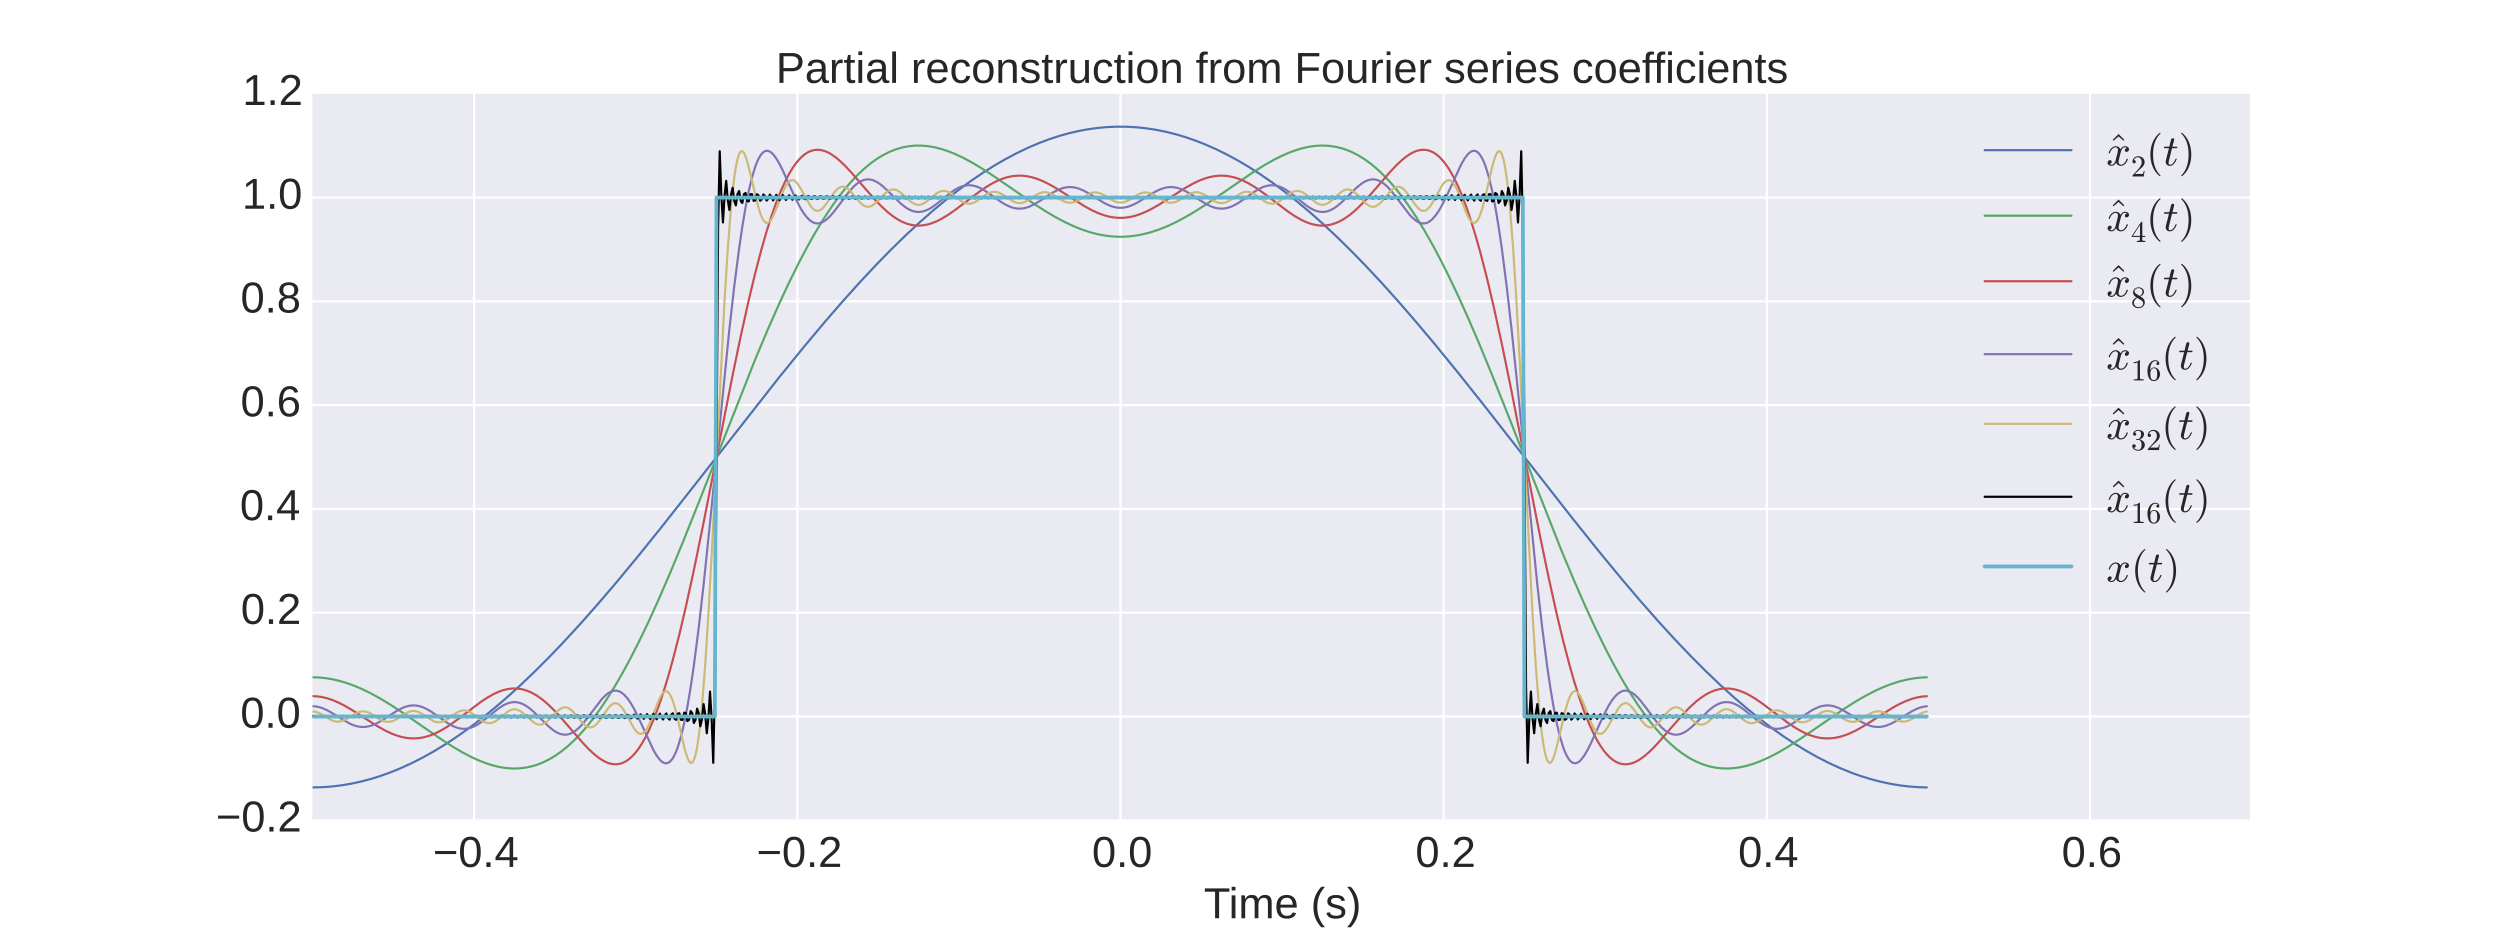 <?xml version="1.0" encoding="utf-8" standalone="no"?>
<!DOCTYPE svg PUBLIC "-//W3C//DTD SVG 1.1//EN"
  "http://www.w3.org/Graphics/SVG/1.1/DTD/svg11.dtd">
<!-- Created with matplotlib (http://matplotlib.org/) -->
<svg height="432pt" version="1.1" viewBox="0 0 1152 432" width="1152pt" xmlns="http://www.w3.org/2000/svg" xmlns:xlink="http://www.w3.org/1999/xlink">
 <defs>
  <style type="text/css">
*{stroke-linecap:butt;stroke-linejoin:round;}
  </style>
 </defs>
 <g id="figure_1">
  <g id="patch_1">
   <path d="
M0 432
L1152 432
L1152 0
L0 0
z
" style="fill:#ffffff;"/>
  </g>
  <g id="axes_1">
   <g id="patch_2">
    <path d="
M144 378
L1036.8 378
L1036.8 43.2
L144 43.2
z
" style="fill:#eaeaf2;"/>
   </g>
   <g id="matplotlib.axis_1">
    <g id="xtick_1">
     <g id="line2d_1">
      <path clip-path="url(#pdb549dcaba)" d="
M218.462 378
L218.462 43.2" style="fill:none;stroke:#ffffff;stroke-linecap:round;"/>
     </g>
     <g id="line2d_2">
      <defs>
       <path d="
M0 0
L0 0" id="m219da94a98" style="stroke:#262626;"/>
      </defs>
      <g>
       <use style="fill:#262626;stroke:#262626;" x="218.462" xlink:href="#m219da94a98" y="378.0"/>
      </g>
     </g>
     <g id="line2d_3">
      <g>
       <use style="fill:#262626;stroke:#262626;" x="218.462" xlink:href="#m219da94a98" y="43.2"/>
      </g>
     </g>
     <g id="text_1">
      <!-- −0.4 -->
      <defs>
       <path d="
M4.938 29.688
L4.938 36.812
L53.516 36.812
L53.516 29.688
z
" id="LiberationSans-2212"/>
       <path d="
M43.016 15.578
L43.016 0
L34.719 0
L34.719 15.578
L2.297 15.578
L2.297 22.406
L33.797 68.797
L43.016 68.797
L43.016 22.516
L52.688 22.516
L52.688 15.578
z

M34.719 58.891
Q34.625 58.641 34.234 57.938
Q33.844 57.234 33.344 56.344
Q32.859 55.469 32.344 54.562
Q31.844 53.656 31.453 53.078
L13.812 27.094
Q13.578 26.703 13.109 26.062
Q12.641 25.438 12.156 24.781
Q11.672 24.125 11.172 23.484
Q10.688 22.859 10.406 22.516
L34.719 22.516
z
" id="LiberationSans-34"/>
       <path d="
M9.125 0
L9.125 10.688
L18.656 10.688
L18.656 0
z
" id="LiberationSans-2e"/>
       <path d="
M51.703 34.422
Q51.703 24.516 49.828 17.75
Q47.953 10.984 44.703 6.812
Q41.453 2.641 37.062 0.828
Q32.672 -0.984 27.688 -0.984
Q22.656 -0.984 18.312 0.828
Q13.969 2.641 10.766 6.781
Q7.562 10.938 5.734 17.703
Q3.906 24.469 3.906 34.422
Q3.906 44.828 5.734 51.641
Q7.562 58.453 10.781 62.5
Q14.016 66.547 18.406 68.188
Q22.797 69.828 27.984 69.828
Q32.906 69.828 37.219 68.188
Q41.547 66.547 44.766 62.5
Q48 58.453 49.844 51.641
Q51.703 44.828 51.703 34.422
M42.781 34.422
Q42.781 42.625 41.797 48.062
Q40.828 53.516 38.922 56.766
Q37.016 60.016 34.25 61.359
Q31.5 62.703 27.984 62.703
Q24.266 62.703 21.438 61.328
Q18.609 59.969 16.672 56.719
Q14.75 53.469 13.766 48.016
Q12.797 42.578 12.797 34.422
Q12.797 26.516 13.797 21.094
Q14.797 15.672 16.719 12.375
Q18.656 9.078 21.438 7.641
Q24.219 6.203 27.781 6.203
Q31.25 6.203 34.031 7.641
Q36.812 9.078 38.734 12.375
Q40.672 15.672 41.719 21.094
Q42.781 26.516 42.781 34.422" id="LiberationSans-30"/>
      </defs>
      <g style="fill:#262626;" transform="translate(199.507 399.494)scale(0.2 -0.2)">
       <use xlink:href="#LiberationSans-2212"/>
       <use x="58.398" xlink:href="#LiberationSans-30"/>
       <use x="114.014" xlink:href="#LiberationSans-2e"/>
       <use x="141.797" xlink:href="#LiberationSans-34"/>
      </g>
     </g>
    </g>
    <g id="xtick_2">
     <g id="line2d_4">
      <path clip-path="url(#pdb549dcaba)" d="
M367.386 378
L367.386 43.2" style="fill:none;stroke:#ffffff;stroke-linecap:round;"/>
     </g>
     <g id="line2d_5">
      <g>
       <use style="fill:#262626;stroke:#262626;" x="367.386" xlink:href="#m219da94a98" y="378.0"/>
      </g>
     </g>
     <g id="line2d_6">
      <g>
       <use style="fill:#262626;stroke:#262626;" x="367.386" xlink:href="#m219da94a98" y="43.2"/>
      </g>
     </g>
     <g id="text_2">
      <!-- −0.2 -->
      <defs>
       <path d="
M5.031 0
L5.031 6.203
Q7.516 11.922 11.109 16.281
Q14.703 20.656 18.656 24.188
Q22.609 27.734 26.484 30.766
Q30.375 33.797 33.5 36.812
Q36.625 39.844 38.547 43.156
Q40.484 46.484 40.484 50.688
Q40.484 53.609 39.594 55.828
Q38.719 58.062 37.062 59.562
Q35.406 61.078 33.078 61.828
Q30.766 62.594 27.938 62.594
Q25.297 62.594 22.969 61.859
Q20.656 61.141 18.844 59.672
Q17.047 58.203 15.891 56.031
Q14.75 53.859 14.406 50.984
L5.422 51.812
Q5.859 55.516 7.469 58.781
Q9.078 62.062 11.906 64.531
Q14.75 67 18.719 68.406
Q22.703 69.828 27.938 69.828
Q33.062 69.828 37.062 68.609
Q41.062 67.391 43.812 64.984
Q46.578 62.594 48.047 59.078
Q49.516 55.562 49.516 50.984
Q49.516 47.516 48.266 44.391
Q47.016 41.266 44.938 38.422
Q42.875 35.594 40.141 32.953
Q37.406 30.328 34.422 27.812
Q31.453 25.297 28.422 22.828
Q25.391 20.359 22.719 17.859
Q20.062 15.375 17.969 12.812
Q15.875 10.25 14.703 7.469
L50.594 7.469
L50.594 0
z
" id="LiberationSans-32"/>
      </defs>
      <g style="fill:#262626;" transform="translate(348.641 399.494)scale(0.2 -0.2)">
       <use xlink:href="#LiberationSans-2212"/>
       <use x="58.398" xlink:href="#LiberationSans-30"/>
       <use x="114.014" xlink:href="#LiberationSans-2e"/>
       <use x="141.797" xlink:href="#LiberationSans-32"/>
      </g>
     </g>
    </g>
    <g id="xtick_3">
     <g id="line2d_7">
      <path clip-path="url(#pdb549dcaba)" d="
M516.31 378
L516.31 43.2" style="fill:none;stroke:#ffffff;stroke-linecap:round;"/>
     </g>
     <g id="line2d_8">
      <g>
       <use style="fill:#262626;stroke:#262626;" x="516.31" xlink:href="#m219da94a98" y="378.0"/>
      </g>
     </g>
     <g id="line2d_9">
      <g>
       <use style="fill:#262626;stroke:#262626;" x="516.31" xlink:href="#m219da94a98" y="43.2"/>
      </g>
     </g>
     <g id="text_3">
      <!-- 0.0 -->
      <g style="fill:#262626;" transform="translate(503.192 399.494)scale(0.2 -0.2)">
       <use xlink:href="#LiberationSans-30"/>
       <use x="55.615" xlink:href="#LiberationSans-2e"/>
       <use x="83.398" xlink:href="#LiberationSans-30"/>
      </g>
     </g>
    </g>
    <g id="xtick_4">
     <g id="line2d_10">
      <path clip-path="url(#pdb549dcaba)" d="
M665.234 378
L665.234 43.2" style="fill:none;stroke:#ffffff;stroke-linecap:round;"/>
     </g>
     <g id="line2d_11">
      <g>
       <use style="fill:#262626;stroke:#262626;" x="665.234" xlink:href="#m219da94a98" y="378.0"/>
      </g>
     </g>
     <g id="line2d_12">
      <g>
       <use style="fill:#262626;stroke:#262626;" x="665.234" xlink:href="#m219da94a98" y="43.2"/>
      </g>
     </g>
     <g id="text_4">
      <!-- 0.2 -->
      <g style="fill:#262626;" transform="translate(652.227 399.494)scale(0.2 -0.2)">
       <use xlink:href="#LiberationSans-30"/>
       <use x="55.615" xlink:href="#LiberationSans-2e"/>
       <use x="83.398" xlink:href="#LiberationSans-32"/>
      </g>
     </g>
    </g>
    <g id="xtick_5">
     <g id="line2d_13">
      <path clip-path="url(#pdb549dcaba)" d="
M814.158 378
L814.158 43.2" style="fill:none;stroke:#ffffff;stroke-linecap:round;"/>
     </g>
     <g id="line2d_14">
      <g>
       <use style="fill:#262626;stroke:#262626;" x="814.158" xlink:href="#m219da94a98" y="378.0"/>
      </g>
     </g>
     <g id="line2d_15">
      <g>
       <use style="fill:#262626;stroke:#262626;" x="814.158" xlink:href="#m219da94a98" y="43.2"/>
      </g>
     </g>
     <g id="text_5">
      <!-- 0.4 -->
      <g style="fill:#262626;" transform="translate(800.941 399.494)scale(0.2 -0.2)">
       <use xlink:href="#LiberationSans-30"/>
       <use x="55.615" xlink:href="#LiberationSans-2e"/>
       <use x="83.398" xlink:href="#LiberationSans-34"/>
      </g>
     </g>
    </g>
    <g id="xtick_6">
     <g id="line2d_16">
      <path clip-path="url(#pdb549dcaba)" d="
M963.083 378
L963.083 43.2" style="fill:none;stroke:#ffffff;stroke-linecap:round;"/>
     </g>
     <g id="line2d_17">
      <g>
       <use style="fill:#262626;stroke:#262626;" x="963.083" xlink:href="#m219da94a98" y="378.0"/>
      </g>
     </g>
     <g id="line2d_18">
      <g>
       <use style="fill:#262626;stroke:#262626;" x="963.083" xlink:href="#m219da94a98" y="43.2"/>
      </g>
     </g>
     <g id="text_6">
      <!-- 0.6 -->
      <defs>
       <path d="
M51.219 22.516
Q51.219 17.328 49.781 13
Q48.344 8.688 45.531 5.578
Q42.719 2.484 38.562 0.75
Q34.422 -0.984 29 -0.984
Q23 -0.984 18.5 1.312
Q14.016 3.609 11.031 7.922
Q8.062 12.25 6.562 18.531
Q5.078 24.812 5.078 32.812
Q5.078 42 6.766 48.922
Q8.453 55.859 11.625 60.5
Q14.797 65.141 19.359 67.484
Q23.922 69.828 29.688 69.828
Q33.203 69.828 36.281 69.094
Q39.359 68.359 41.875 66.719
Q44.391 65.094 46.281 62.406
Q48.188 59.719 49.312 55.812
L40.922 54.297
Q39.547 58.734 36.547 60.719
Q33.547 62.703 29.594 62.703
Q25.984 62.703 23.047 60.984
Q20.125 59.281 18.062 55.875
Q16.016 52.484 14.906 47.359
Q13.812 42.234 13.812 35.406
Q16.219 39.844 20.562 42.156
Q24.906 44.484 30.516 44.484
Q35.203 44.484 39.016 42.969
Q42.828 41.453 45.531 38.594
Q48.25 35.75 49.734 31.672
Q51.219 27.594 51.219 22.516
M42.281 22.125
Q42.281 25.688 41.406 28.562
Q40.531 31.453 38.766 33.469
Q37.016 35.5 34.422 36.594
Q31.844 37.703 28.422 37.703
Q26.031 37.703 23.578 36.984
Q21.141 36.281 19.156 34.688
Q17.188 33.109 15.938 30.516
Q14.703 27.938 14.703 24.219
Q14.703 20.406 15.672 17.109
Q16.656 13.812 18.484 11.375
Q20.312 8.938 22.891 7.516
Q25.484 6.109 28.719 6.109
Q31.891 6.109 34.406 7.203
Q36.922 8.297 38.672 10.375
Q40.438 12.453 41.359 15.422
Q42.281 18.406 42.281 22.125" id="LiberationSans-36"/>
      </defs>
      <g style="fill:#262626;" transform="translate(950.012 399.494)scale(0.2 -0.2)">
       <use xlink:href="#LiberationSans-30"/>
       <use x="55.615" xlink:href="#LiberationSans-2e"/>
       <use x="83.398" xlink:href="#LiberationSans-36"/>
      </g>
     </g>
    </g>
    <g id="text_7">
     <!-- Time (s) -->
     <defs>
      <path d="
M46.391 14.594
Q46.391 10.891 44.938 7.984
Q43.5 5.078 40.766 3.094
Q38.031 1.125 34.047 0.062
Q30.078 -0.984 24.953 -0.984
Q20.359 -0.984 16.672 -0.266
Q12.984 0.438 10.203 2
Q7.422 3.562 5.531 6.125
Q3.656 8.688 2.781 12.406
L10.547 13.922
Q11.672 9.672 15.188 7.688
Q18.703 5.719 24.953 5.719
Q27.781 5.719 30.141 6.109
Q32.516 6.5 34.219 7.453
Q35.938 8.406 36.891 9.984
Q37.844 11.578 37.844 13.922
Q37.844 16.312 36.719 17.844
Q35.594 19.391 33.594 20.406
Q31.594 21.438 28.734 22.188
Q25.875 22.953 22.469 23.875
Q19.281 24.703 16.156 25.734
Q13.031 26.766 10.516 28.438
Q8.016 30.125 6.453 32.609
Q4.891 35.109 4.891 38.875
Q4.891 46.094 10.031 49.875
Q15.188 53.656 25.047 53.656
Q33.797 53.656 38.938 50.578
Q44.094 47.516 45.453 40.719
L37.547 39.75
Q37.109 41.797 35.938 43.188
Q34.766 44.578 33.109 45.438
Q31.453 46.297 29.375 46.656
Q27.297 47.016 25.047 47.016
Q19.094 47.016 16.25 45.203
Q13.422 43.406 13.422 39.75
Q13.422 37.594 14.469 36.203
Q15.531 34.812 17.406 33.859
Q19.281 32.906 21.922 32.203
Q24.562 31.5 27.734 30.719
Q29.828 30.172 32.031 29.562
Q34.234 28.953 36.297 28.094
Q38.375 27.25 40.203 26.094
Q42.047 24.953 43.406 23.344
Q44.781 21.734 45.578 19.578
Q46.391 17.438 46.391 14.594" id="LiberationSans-73"/>
      <path d="
M6.203 25.984
Q6.203 32.766 7.219 38.969
Q8.25 45.172 10.438 50.875
Q12.641 56.594 16.062 61.953
Q19.484 67.328 24.219 72.469
L32.719 72.469
Q28.125 67.328 24.781 61.938
Q21.438 56.547 19.281 50.797
Q17.141 45.062 16.094 38.859
Q15.047 32.672 15.047 25.875
Q15.047 19.094 16.094 12.891
Q17.141 6.688 19.281 0.922
Q21.438 -4.828 24.781 -10.203
Q28.125 -15.578 32.719 -20.703
L24.219 -20.703
Q19.484 -15.578 16.062 -10.203
Q12.641 -4.828 10.438 0.875
Q8.25 6.594 7.219 12.766
Q6.203 18.953 6.203 25.781
z
" id="LiberationSans-28"/>
      <path d="
M13.484 24.562
Q13.484 20.406 14.328 16.906
Q15.188 13.422 16.969 10.906
Q18.75 8.406 21.531 7
Q24.312 5.609 28.219 5.609
Q33.938 5.609 37.375 7.906
Q40.828 10.203 42.047 13.719
L49.75 11.531
Q48.922 9.328 47.438 7.109
Q45.953 4.891 43.453 3.094
Q40.969 1.312 37.234 0.156
Q33.5 -0.984 28.219 -0.984
Q16.5 -0.984 10.375 6
Q4.25 12.984 4.25 26.766
Q4.25 34.188 6.094 39.328
Q7.953 44.484 11.172 47.703
Q14.406 50.922 18.703 52.359
Q23 53.812 27.875 53.812
Q34.516 53.812 38.984 51.656
Q43.453 49.516 46.156 45.719
Q48.875 41.938 50.016 36.812
Q51.172 31.688 51.172 25.734
L51.172 24.562
z

M42.094 31.297
Q41.359 39.656 37.844 43.484
Q34.328 47.312 27.734 47.312
Q25.531 47.312 23.109 46.609
Q20.703 45.906 18.656 44.094
Q16.609 42.281 15.188 39.172
Q13.766 36.078 13.578 31.297
z
" id="LiberationSans-65"/>
      <path d="
M6.688 64.062
L6.688 72.469
L15.484 72.469
L15.484 64.062
z

M6.688 0
L6.688 52.828
L15.484 52.828
L15.484 0
z
" id="LiberationSans-69"/>
      <path d="
M37.5 0
L37.5 33.5
Q37.5 37.359 37.016 39.938
Q36.531 42.531 35.375 44.109
Q34.234 45.703 32.375 46.359
Q30.516 47.016 27.828 47.016
Q25.047 47.016 22.797 45.922
Q20.562 44.828 18.969 42.75
Q17.391 40.672 16.531 37.625
Q15.672 34.578 15.672 30.609
L15.672 0
L6.938 0
L6.938 41.547
Q6.938 43.219 6.906 45.047
Q6.891 46.875 6.828 48.5
Q6.781 50.141 6.734 51.312
Q6.688 52.484 6.641 52.828
L14.938 52.828
Q14.984 52.594 15.031 51.516
Q15.094 50.438 15.156 49.047
Q15.234 47.656 15.281 46.219
Q15.328 44.781 15.328 43.797
L15.484 43.797
Q16.656 46.094 18.016 47.953
Q19.391 49.812 21.219 51.094
Q23.047 52.391 25.406 53.094
Q27.781 53.812 30.906 53.812
Q36.922 53.812 40.406 51.422
Q43.891 49.031 45.266 43.797
L45.406 43.797
Q46.578 46.094 48.047 47.953
Q49.516 49.812 51.469 51.094
Q53.422 52.391 55.859 53.094
Q58.297 53.812 61.422 53.812
Q65.438 53.812 68.328 52.734
Q71.234 51.656 73.094 49.406
Q74.953 47.172 75.828 43.625
Q76.703 40.094 76.703 35.203
L76.703 0
L68.016 0
L68.016 33.5
Q68.016 37.359 67.531 39.938
Q67.047 42.531 65.891 44.109
Q64.75 45.703 62.891 46.359
Q61.031 47.016 58.344 47.016
Q55.562 47.016 53.312 45.969
Q51.078 44.922 49.484 42.875
Q47.906 40.828 47.047 37.75
Q46.188 34.672 46.188 30.609
L46.188 0
z
" id="LiberationSans-6d"/>
      <path d="
M27.094 25.781
Q27.094 18.953 26.062 12.766
Q25.047 6.594 22.844 0.875
Q20.656 -4.828 17.234 -10.203
Q13.812 -15.578 9.078 -20.703
L0.594 -20.703
Q5.172 -15.578 8.516 -10.203
Q11.859 -4.828 14 0.922
Q16.156 6.688 17.203 12.891
Q18.266 19.094 18.266 25.875
Q18.266 32.672 17.203 38.859
Q16.156 45.062 14 50.797
Q11.859 56.547 8.516 61.938
Q5.172 67.328 0.594 72.469
L9.078 72.469
Q13.812 67.328 17.234 61.953
Q20.656 56.594 22.844 50.875
Q25.047 45.172 26.062 38.969
Q27.094 32.766 27.094 25.984
z
" id="LiberationSans-29"/>
      <path id="LiberationSans-20"/>
      <path d="
M35.156 61.188
L35.156 0
L25.875 0
L25.875 61.188
L2.25 61.188
L2.25 68.797
L58.797 68.797
L58.797 61.188
z
" id="LiberationSans-54"/>
     </defs>
     <g style="fill:#262626;" transform="translate(554.737 423.137)scale(0.2 -0.2)">
      <use xlink:href="#LiberationSans-54"/>
      <use x="57.334" xlink:href="#LiberationSans-69"/>
      <use x="79.551" xlink:href="#LiberationSans-6d"/>
      <use x="162.852" xlink:href="#LiberationSans-65"/>
      <use x="218.467" xlink:href="#LiberationSans-20"/>
      <use x="246.25" xlink:href="#LiberationSans-28"/>
      <use x="279.551" xlink:href="#LiberationSans-73"/>
      <use x="329.551" xlink:href="#LiberationSans-29"/>
     </g>
    </g>
   </g>
   <g id="matplotlib.axis_2">
    <g id="ytick_1">
     <g id="line2d_19">
      <path clip-path="url(#pdb549dcaba)" d="
M144 378
L1036.8 378" style="fill:none;stroke:#ffffff;stroke-linecap:round;"/>
     </g>
     <g id="line2d_20">
      <g>
       <use style="fill:#262626;stroke:#262626;" x="144.0" xlink:href="#m219da94a98" y="378.0"/>
      </g>
     </g>
     <g id="line2d_21">
      <g>
       <use style="fill:#262626;stroke:#262626;" x="1036.8" xlink:href="#m219da94a98" y="378.0"/>
      </g>
     </g>
     <g id="text_8">
      <!-- −0.2 -->
      <g style="fill:#262626;" transform="translate(99.509 383.172)scale(0.2 -0.2)">
       <use xlink:href="#LiberationSans-2212"/>
       <use x="58.398" xlink:href="#LiberationSans-30"/>
       <use x="114.014" xlink:href="#LiberationSans-2e"/>
       <use x="141.797" xlink:href="#LiberationSans-32"/>
      </g>
     </g>
    </g>
    <g id="ytick_2">
     <g id="line2d_22">
      <path clip-path="url(#pdb549dcaba)" d="
M144 330.171
L1036.8 330.171" style="fill:none;stroke:#ffffff;stroke-linecap:round;"/>
     </g>
     <g id="line2d_23">
      <g>
       <use style="fill:#262626;stroke:#262626;" x="144.0" xlink:href="#m219da94a98" y="330.171"/>
      </g>
     </g>
     <g id="line2d_24">
      <g>
       <use style="fill:#262626;stroke:#262626;" x="1036.8" xlink:href="#m219da94a98" y="330.171"/>
      </g>
     </g>
     <g id="text_9">
      <!-- 0.0 -->
      <g style="fill:#262626;" transform="translate(110.763 335.343)scale(0.2 -0.2)">
       <use xlink:href="#LiberationSans-30"/>
       <use x="55.615" xlink:href="#LiberationSans-2e"/>
       <use x="83.398" xlink:href="#LiberationSans-30"/>
      </g>
     </g>
    </g>
    <g id="ytick_3">
     <g id="line2d_25">
      <path clip-path="url(#pdb549dcaba)" d="
M144 282.343
L1036.8 282.343" style="fill:none;stroke:#ffffff;stroke-linecap:round;"/>
     </g>
     <g id="line2d_26">
      <g>
       <use style="fill:#262626;stroke:#262626;" x="144.0" xlink:href="#m219da94a98" y="282.343"/>
      </g>
     </g>
     <g id="line2d_27">
      <g>
       <use style="fill:#262626;stroke:#262626;" x="1036.8" xlink:href="#m219da94a98" y="282.343"/>
      </g>
     </g>
     <g id="text_10">
      <!-- 0.2 -->
      <g style="fill:#262626;" transform="translate(110.984 287.515)scale(0.2 -0.2)">
       <use xlink:href="#LiberationSans-30"/>
       <use x="55.615" xlink:href="#LiberationSans-2e"/>
       <use x="83.398" xlink:href="#LiberationSans-32"/>
      </g>
     </g>
    </g>
    <g id="ytick_4">
     <g id="line2d_28">
      <path clip-path="url(#pdb549dcaba)" d="
M144 234.514
L1036.8 234.514" style="fill:none;stroke:#ffffff;stroke-linecap:round;"/>
     </g>
     <g id="line2d_29">
      <g>
       <use style="fill:#262626;stroke:#262626;" x="144.0" xlink:href="#m219da94a98" y="234.514"/>
      </g>
     </g>
     <g id="line2d_30">
      <g>
       <use style="fill:#262626;stroke:#262626;" x="1036.8" xlink:href="#m219da94a98" y="234.514"/>
      </g>
     </g>
     <g id="text_11">
      <!-- 0.4 -->
      <g style="fill:#262626;" transform="translate(110.566 239.686)scale(0.2 -0.2)">
       <use xlink:href="#LiberationSans-30"/>
       <use x="55.615" xlink:href="#LiberationSans-2e"/>
       <use x="83.398" xlink:href="#LiberationSans-34"/>
      </g>
     </g>
    </g>
    <g id="ytick_5">
     <g id="line2d_31">
      <path clip-path="url(#pdb549dcaba)" d="
M144 186.686
L1036.8 186.686" style="fill:none;stroke:#ffffff;stroke-linecap:round;"/>
     </g>
     <g id="line2d_32">
      <g>
       <use style="fill:#262626;stroke:#262626;" x="144.0" xlink:href="#m219da94a98" y="186.686"/>
      </g>
     </g>
     <g id="line2d_33">
      <g>
       <use style="fill:#262626;stroke:#262626;" x="1036.8" xlink:href="#m219da94a98" y="186.686"/>
      </g>
     </g>
     <g id="text_12">
      <!-- 0.6 -->
      <g style="fill:#262626;" transform="translate(110.859 191.858)scale(0.2 -0.2)">
       <use xlink:href="#LiberationSans-30"/>
       <use x="55.615" xlink:href="#LiberationSans-2e"/>
       <use x="83.398" xlink:href="#LiberationSans-36"/>
      </g>
     </g>
    </g>
    <g id="ytick_6">
     <g id="line2d_34">
      <path clip-path="url(#pdb549dcaba)" d="
M144 138.857
L1036.8 138.857" style="fill:none;stroke:#ffffff;stroke-linecap:round;"/>
     </g>
     <g id="line2d_35">
      <g>
       <use style="fill:#262626;stroke:#262626;" x="144.0" xlink:href="#m219da94a98" y="138.857"/>
      </g>
     </g>
     <g id="line2d_36">
      <g>
       <use style="fill:#262626;stroke:#262626;" x="1036.8" xlink:href="#m219da94a98" y="138.857"/>
      </g>
     </g>
     <g id="text_13">
      <!-- 0.8 -->
      <defs>
       <path d="
M51.266 19.188
Q51.266 14.797 49.875 11.109
Q48.484 7.422 45.625 4.734
Q42.781 2.047 38.328 0.531
Q33.891 -0.984 27.828 -0.984
Q21.781 -0.984 17.359 0.531
Q12.938 2.047 10.031 4.703
Q7.125 7.375 5.734 11.062
Q4.344 14.75 4.344 19.094
Q4.344 22.859 5.484 25.781
Q6.641 28.719 8.562 30.828
Q10.5 32.953 12.969 34.25
Q15.438 35.547 18.062 35.984
L18.062 36.188
Q15.188 36.859 12.906 38.375
Q10.641 39.891 9.094 42.016
Q7.562 44.141 6.75 46.719
Q5.953 49.312 5.953 52.203
Q5.953 55.812 7.344 59
Q8.734 62.203 11.469 64.625
Q14.203 67.047 18.25 68.438
Q22.312 69.828 27.641 69.828
Q33.25 69.828 37.375 68.406
Q41.5 67 44.203 64.578
Q46.922 62.156 48.234 58.938
Q49.562 55.719 49.562 52.094
Q49.562 49.266 48.75 46.672
Q47.953 44.094 46.406 41.969
Q44.875 39.844 42.594 38.344
Q40.328 36.859 37.359 36.281
L37.359 36.078
Q40.328 35.594 42.859 34.297
Q45.406 33.016 47.266 30.891
Q49.125 28.766 50.188 25.828
Q51.266 22.906 51.266 19.188
M40.438 51.609
Q40.438 54.203 39.766 56.344
Q39.109 58.5 37.594 60.031
Q36.078 61.578 33.641 62.422
Q31.203 63.281 27.641 63.281
Q24.172 63.281 21.781 62.422
Q19.391 61.578 17.844 60.031
Q16.312 58.5 15.625 56.344
Q14.938 54.203 14.938 51.609
Q14.938 49.562 15.469 47.406
Q16.016 45.266 17.422 43.5
Q18.844 41.75 21.328 40.625
Q23.828 39.5 27.734 39.5
Q31.891 39.5 34.406 40.625
Q36.922 41.75 38.25 43.5
Q39.594 45.266 40.016 47.406
Q40.438 49.562 40.438 51.609
M42.141 20.016
Q42.141 22.516 41.453 24.828
Q40.766 27.156 39.109 28.938
Q37.453 30.719 34.641 31.812
Q31.844 32.906 27.641 32.906
Q23.781 32.906 21.062 31.812
Q18.359 30.719 16.672 28.906
Q14.984 27.094 14.203 24.719
Q13.422 22.359 13.422 19.828
Q13.422 16.656 14.203 14.031
Q14.984 11.422 16.688 9.547
Q18.406 7.672 21.188 6.641
Q23.969 5.609 27.938 5.609
Q31.938 5.609 34.672 6.641
Q37.406 7.672 39.062 9.547
Q40.719 11.422 41.422 14.078
Q42.141 16.75 42.141 20.016" id="LiberationSans-38"/>
      </defs>
      <g style="fill:#262626;" transform="translate(110.85 144.029)scale(0.2 -0.2)">
       <use xlink:href="#LiberationSans-30"/>
       <use x="55.615" xlink:href="#LiberationSans-2e"/>
       <use x="83.398" xlink:href="#LiberationSans-38"/>
      </g>
     </g>
    </g>
    <g id="ytick_7">
     <g id="line2d_37">
      <path clip-path="url(#pdb549dcaba)" d="
M144 91.029
L1036.8 91.029" style="fill:none;stroke:#ffffff;stroke-linecap:round;"/>
     </g>
     <g id="line2d_38">
      <g>
       <use style="fill:#262626;stroke:#262626;" x="144.0" xlink:href="#m219da94a98" y="91.029"/>
      </g>
     </g>
     <g id="line2d_39">
      <g>
       <use style="fill:#262626;stroke:#262626;" x="1036.8" xlink:href="#m219da94a98" y="91.029"/>
      </g>
     </g>
     <g id="text_14">
      <!-- 1.0 -->
      <defs>
       <path d="
M7.625 0
L7.625 7.469
L25.141 7.469
L25.141 60.406
L9.625 49.312
L9.625 57.625
L25.875 68.797
L33.984 68.797
L33.984 7.469
L50.734 7.469
L50.734 0
z
" id="LiberationSans-31"/>
      </defs>
      <g style="fill:#262626;" transform="translate(111.506 96.2)scale(0.2 -0.2)">
       <use xlink:href="#LiberationSans-31"/>
       <use x="55.615" xlink:href="#LiberationSans-2e"/>
       <use x="83.398" xlink:href="#LiberationSans-30"/>
      </g>
     </g>
    </g>
    <g id="ytick_8">
     <g id="text_15">
      <!-- 1.2 -->
      <g style="fill:#262626;" transform="translate(111.728 48.372)scale(0.2 -0.2)">
       <use xlink:href="#LiberationSans-31"/>
       <use x="55.615" xlink:href="#LiberationSans-2e"/>
       <use x="83.398" xlink:href="#LiberationSans-32"/>
      </g>
     </g>
    </g>
   </g>
   <g id="line2d_40">
    <path clip-path="url(#pdb549dcaba)" d="
M144 362.843
L148.468 362.735
L152.935 362.411
L157.403 361.87
L161.871 361.115
L166.339 360.146
L170.806 358.965
L175.274 357.573
L179.742 355.972
L184.21 354.164
L189.422 351.797
L194.634 349.157
L199.847 346.25
L205.059 343.079
L210.271 339.653
L215.484 335.977
L221.441 331.48
L227.397 326.677
L233.354 321.58
L239.311 316.204
L246.013 309.837
L252.715 303.153
L259.416 296.173
L266.862 288.098
L275.053 278.863
L283.989 268.419
L293.669 256.735
L304.838 242.877
L318.986 224.927
L359.195 173.666
L370.365 159.931
L380.045 148.386
L388.236 138.939
L396.426 129.833
L403.873 121.889
L410.574 115.038
L417.276 108.493
L423.977 102.274
L429.934 97.036
L435.891 92.085
L441.848 87.433
L447.805 83.092
L453.018 79.558
L458.23 76.277
L463.442 73.256
L468.655 70.501
L473.867 68.017
L479.079 65.808
L483.547 64.138
L488.015 62.676
L492.482 61.424
L496.95 60.384
L501.418 59.557
L505.886 58.946
L510.353 58.549
L514.821 58.369
L519.289 58.405
L523.756 58.657
L528.224 59.126
L532.692 59.809
L537.16 60.707
L541.627 61.818
L546.095 63.14
L550.563 64.672
L555.031 66.411
L560.243 68.699
L565.455 71.261
L570.668 74.093
L575.88 77.188
L581.092 80.542
L586.305 84.147
L591.517 87.998
L597.474 92.687
L603.431 97.675
L609.388 102.948
L616.089 109.204
L622.791 115.785
L629.493 122.669
L636.939 130.646
L644.385 138.939
L652.576 148.386
L661.511 159.029
L671.936 171.813
L683.85 186.784
L701.721 209.643
L724.804 239.128
L736.718 253.992
L747.143 266.644
L756.078 277.148
L764.269 286.445
L771.715 294.584
L779.161 302.392
L785.863 309.11
L792.564 315.513
L798.521 320.923
L804.478 326.055
L810.435 330.896
L816.392 335.432
L821.605 339.143
L826.817 342.606
L832.029 345.813
L837.242 348.758
L842.454 351.437
L847.666 353.843
L852.879 355.972
L857.346 357.573
L861.814 358.965
L866.282 360.146
L870.75 361.115
L875.217 361.87
L879.685 362.411
L884.153 362.735
L887.876 362.84
L887.876 362.84" style="fill:none;stroke:#4c72b0;stroke-linecap:round;"/>
   </g>
   <g id="line2d_41">
    <path clip-path="url(#pdb549dcaba)" d="
M144 312.095
L146.978 312.191
L149.957 312.479
L152.935 312.956
L155.914 313.617
L159.637 314.696
L163.36 316.042
L167.083 317.637
L170.806 319.46
L175.274 321.915
L179.742 324.617
L185.699 328.511
L194.634 334.693
L203.57 340.825
L208.782 344.162
L213.25 346.778
L216.973 348.734
L220.696 350.443
L224.419 351.87
L227.397 352.783
L230.376 353.475
L233.354 353.928
L236.333 354.128
L239.311 354.059
L242.29 353.708
L245.268 353.063
L247.502 352.38
L249.736 351.522
L252.715 350.099
L255.693 348.35
L258.672 346.271
L261.65 343.857
L264.629 341.106
L267.607 338.017
L270.585 334.591
L273.564 330.831
L276.542 326.742
L279.521 322.329
L283.244 316.368
L286.967 309.932
L290.69 303.042
L294.413 295.725
L298.881 286.42
L303.349 276.598
L308.561 264.567
L314.518 250.197
L321.964 231.561
L348.026 165.547
L353.983 151.408
L359.195 139.63
L363.663 130.059
L368.131 121.035
L371.854 113.971
L375.577 107.35
L379.3 101.197
L383.023 95.531
L386.002 91.36
L388.98 87.517
L391.959 84.008
L394.937 80.835
L397.916 77.999
L400.894 75.501
L403.873 73.338
L406.851 71.508
L409.83 70.004
L412.808 68.82
L415.786 67.947
L418.765 67.377
L421.743 67.098
L424.722 67.098
L427.7 67.362
L430.679 67.876
L433.657 68.625
L436.636 69.591
L439.614 70.757
L443.337 72.466
L447.061 74.422
L451.528 77.037
L456.741 80.375
L464.187 85.467
L476.845 94.181
L482.058 97.508
L486.525 100.133
L490.993 102.495
L494.716 104.23
L498.439 105.727
L502.162 106.968
L505.886 107.936
L508.864 108.506
L511.843 108.889
L514.821 109.081
L517.799 109.081
L520.778 108.889
L523.756 108.506
L526.735 107.936
L530.458 106.968
L534.181 105.727
L537.904 104.23
L541.627 102.495
L546.095 100.133
L550.563 97.508
L555.775 94.181
L562.477 89.625
L577.369 79.396
L582.581 76.137
L587.049 73.612
L590.772 71.751
L594.495 70.15
L597.474 69.082
L600.452 68.222
L603.431 67.589
L606.409 67.198
L609.388 67.064
L612.366 67.202
L615.345 67.625
L618.323 68.345
L620.557 69.086
L622.791 70.004
L625.769 71.508
L628.748 73.338
L631.726 75.501
L634.705 77.999
L637.683 80.835
L640.662 84.008
L643.64 87.517
L646.619 91.36
L649.597 95.531
L652.576 100.025
L656.299 106.082
L660.022 112.61
L663.745 119.588
L667.468 126.988
L671.936 136.383
L676.404 146.286
L681.616 158.396
L687.573 172.837
L695.019 191.531
L719.592 253.843
L725.549 268.061
L730.761 279.926
L735.229 289.582
L739.696 298.701
L743.42 305.851
L747.143 312.562
L750.866 318.811
L754.589 324.575
L757.567 328.828
L760.546 332.753
L763.524 336.346
L766.503 339.603
L769.481 342.523
L772.46 345.106
L775.438 347.352
L778.417 349.265
L781.395 350.851
L784.374 352.114
L787.352 353.063
L790.331 353.708
L793.309 354.059
L796.288 354.128
L799.266 353.928
L802.245 353.475
L805.223 352.783
L808.202 351.87
L811.18 350.752
L814.903 349.096
L818.626 347.187
L823.094 344.616
L828.306 341.317
L835.008 336.769
L849.9 326.529
L855.113 323.238
L859.58 320.653
L864.048 318.34
L867.771 316.651
L871.494 315.203
L875.217 314.016
L878.94 313.104
L881.919 312.581
L884.897 312.245
L887.876 312.101
L887.876 312.101" style="fill:none;stroke:#55a868;stroke-linecap:round;"/>
   </g>
   <g id="line2d_42">
    <path clip-path="url(#pdb549dcaba)" d="
M144 320.795
L146.234 320.903
L148.468 321.225
L150.702 321.753
L152.935 322.476
L155.914 323.717
L158.892 325.229
L162.616 327.409
L168.572 331.249
L173.785 334.551
L177.508 336.639
L180.486 338.041
L182.72 338.897
L184.954 339.561
L187.188 340.015
L189.422 340.246
L191.656 340.246
L193.89 340.011
L196.123 339.542
L198.357 338.846
L200.591 337.935
L202.825 336.824
L205.804 335.071
L208.782 333.063
L213.25 329.736
L221.441 323.541
L224.419 321.558
L227.397 319.862
L229.631 318.827
L231.865 318.028
L234.099 317.494
L236.333 317.244
L238.567 317.295
L240.801 317.659
L243.035 318.338
L245.268 319.331
L247.502 320.629
L249.736 322.216
L251.97 324.069
L254.948 326.902
L257.927 330.067
L262.395 335.202
L268.352 342.094
L271.33 345.235
L273.564 347.331
L275.798 349.133
L278.032 350.574
L279.521 351.304
L281.01 351.829
L282.499 352.13
L283.989 352.192
L285.478 351.998
L286.967 351.536
L288.456 350.79
L289.946 349.75
L291.435 348.405
L292.924 346.745
L294.413 344.764
L295.903 342.454
L297.392 339.812
L298.881 336.835
L301.115 331.741
L303.349 325.896
L305.583 319.314
L307.817 312.019
L310.05 304.041
L313.029 292.415
L316.007 279.767
L319.73 262.738
L324.198 240.941
L330.9 206.774
L337.601 172.862
L341.324 154.961
L345.048 138.182
L348.026 125.777
L351.005 114.426
L353.238 106.672
L355.472 99.612
L357.706 93.273
L359.94 87.677
L362.174 82.834
L363.663 80.025
L365.152 77.55
L366.642 75.405
L368.131 73.585
L369.62 72.084
L371.109 70.892
L372.598 70.001
L374.088 69.398
L375.577 69.072
L377.066 69.008
L378.555 69.192
L380.045 69.607
L381.534 70.236
L383.023 71.062
L385.257 72.631
L387.491 74.538
L389.725 76.718
L392.703 79.936
L397.916 85.998
L403.128 91.95
L406.106 95.041
L409.085 97.776
L411.319 99.543
L413.553 101.036
L415.786 102.234
L418.02 103.123
L420.254 103.697
L422.488 103.956
L424.722 103.906
L426.956 103.559
L429.19 102.934
L431.424 102.053
L433.657 100.945
L436.636 99.17
L439.614 97.129
L444.082 93.769
L451.528 88.137
L454.507 86.129
L457.485 84.376
L459.719 83.265
L461.953 82.354
L464.187 81.658
L466.421 81.189
L468.655 80.954
L470.888 80.954
L473.122 81.185
L475.356 81.639
L477.59 82.303
L479.824 83.159
L482.802 84.561
L485.781 86.207
L490.249 88.982
L499.929 95.132
L502.907 96.757
L505.886 98.14
L508.864 99.227
L511.098 99.822
L513.332 100.213
L515.566 100.393
L517.799 100.357
L520.033 100.106
L522.267 99.645
L524.501 98.986
L527.48 97.82
L530.458 96.371
L534.181 94.248
L539.393 90.926
L546.095 86.649
L549.818 84.561
L552.797 83.159
L555.031 82.303
L557.264 81.639
L559.498 81.185
L561.732 80.954
L563.966 80.954
L566.2 81.189
L568.434 81.658
L570.668 82.354
L572.901 83.265
L575.135 84.376
L578.114 86.129
L581.092 88.137
L585.56 91.464
L593.751 97.659
L596.729 99.642
L599.708 101.338
L601.942 102.373
L604.175 103.172
L606.409 103.706
L608.643 103.956
L610.877 103.905
L613.111 103.541
L615.345 102.862
L617.579 101.869
L619.813 100.571
L622.046 98.984
L624.28 97.131
L627.259 94.298
L630.237 91.133
L634.705 85.998
L640.662 79.106
L643.64 75.965
L645.874 73.868
L648.108 72.067
L650.342 70.626
L651.831 69.895
L653.32 69.371
L654.81 69.07
L656.299 69.008
L657.788 69.202
L659.277 69.664
L660.767 70.41
L662.256 71.45
L663.745 72.795
L665.234 74.455
L666.724 76.436
L668.213 78.746
L669.702 81.388
L671.191 84.365
L673.425 89.459
L675.659 95.304
L677.893 101.886
L680.127 109.181
L682.361 117.159
L685.339 128.785
L688.318 141.433
L692.041 158.462
L696.508 180.259
L703.21 214.426
L709.912 248.338
L713.635 266.239
L717.358 283.018
L720.336 295.423
L723.315 306.774
L725.549 314.528
L727.782 321.588
L730.016 327.927
L732.25 333.523
L734.484 338.366
L735.973 341.175
L737.463 343.65
L738.952 345.795
L740.441 347.615
L741.93 349.116
L743.42 350.308
L744.909 351.199
L746.398 351.802
L747.887 352.128
L749.376 352.192
L750.866 352.008
L752.355 351.593
L753.844 350.964
L755.333 350.138
L757.567 348.569
L759.801 346.662
L762.035 344.482
L765.014 341.264
L770.226 335.202
L775.438 329.25
L778.417 326.159
L781.395 323.424
L783.629 321.656
L785.863 320.164
L788.097 318.966
L790.331 318.077
L792.564 317.503
L794.798 317.244
L797.032 317.294
L799.266 317.641
L801.5 318.266
L803.734 319.147
L805.968 320.255
L808.946 322.03
L811.925 324.071
L816.392 327.431
L823.839 333.063
L826.817 335.071
L829.795 336.824
L832.029 337.935
L834.263 338.846
L836.497 339.542
L838.731 340.011
L840.965 340.246
L843.199 340.246
L845.433 340.015
L847.666 339.561
L849.9 338.897
L852.134 338.041
L855.113 336.639
L858.091 334.993
L862.559 332.218
L872.239 326.068
L875.217 324.443
L878.196 323.06
L881.174 321.973
L883.408 321.378
L885.642 320.987
L887.876 320.807
L887.876 320.807" style="fill:none;stroke:#c44e52;stroke-linecap:round;"/>
   </g>
   <g id="line2d_43">
    <path clip-path="url(#pdb549dcaba)" d="
M144 325.432
L145.489 325.528
L146.978 325.812
L148.468 326.272
L150.702 327.252
L152.935 328.498
L161.126 333.437
L163.36 334.345
L164.849 334.746
L166.339 334.964
L167.828 334.988
L169.317 334.818
L170.806 334.457
L172.296 333.921
L174.529 332.833
L177.508 331.009
L183.465 327.191
L185.699 326.098
L187.188 325.562
L188.677 325.209
L190.166 325.055
L191.656 325.107
L193.145 325.366
L194.634 325.823
L196.123 326.463
L198.357 327.711
L201.336 329.74
L205.804 332.907
L208.037 334.236
L209.527 334.937
L211.016 335.455
L212.505 335.765
L213.994 335.851
L215.484 335.706
L216.973 335.332
L218.462 334.74
L219.951 333.95
L222.185 332.458
L225.164 330.098
L229.631 326.52
L231.865 325.071
L233.354 324.332
L234.844 323.817
L236.333 323.551
L237.822 323.551
L239.311 323.825
L240.801 324.367
L242.29 325.164
L243.779 326.19
L246.013 328.078
L248.991 330.999
L252.715 334.654
L254.948 336.487
L256.438 337.442
L257.927 338.127
L259.416 338.504
L260.905 338.546
L262.395 338.24
L263.884 337.583
L265.373 336.589
L266.862 335.284
L268.352 333.709
L270.585 330.957
L277.287 322.177
L278.776 320.642
L280.266 319.433
L281.755 318.617
L282.499 318.375
L283.244 318.251
L283.989 318.251
L284.733 318.379
L285.478 318.636
L286.223 319.025
L287.712 320.198
L289.201 321.884
L290.69 324.05
L292.179 326.64
L294.413 331.152
L301.115 345.653
L302.604 348.186
L304.093 350.14
L304.838 350.852
L305.583 351.365
L306.327 351.66
L307.072 351.721
L307.817 351.531
L308.561 351.076
L309.306 350.342
L310.05 349.318
L310.795 347.991
L311.54 346.353
L312.284 344.395
L313.773 339.494
L315.263 333.26
L316.752 325.687
L318.241 316.802
L319.73 306.661
L321.964 289.285
L324.198 269.671
L327.177 240.938
L336.112 151.529
L338.346 131.915
L340.58 114.539
L342.069 104.398
L343.558 95.513
L345.048 87.941
L346.537 81.706
L348.026 76.805
L348.771 74.847
L349.515 73.209
L350.26 71.882
L351.005 70.858
L351.749 70.124
L352.494 69.669
L353.238 69.48
L353.983 69.54
L354.728 69.835
L355.472 70.347
L356.217 71.061
L357.706 73.014
L359.195 75.547
L360.685 78.504
L363.663 85.087
L366.642 91.62
L368.875 95.904
L370.365 98.29
L371.854 100.221
L373.343 101.654
L374.832 102.564
L375.577 102.821
L376.322 102.949
L377.066 102.949
L377.811 102.825
L379.3 102.228
L380.789 101.208
L382.279 99.827
L383.768 98.158
L386.002 95.291
L391.214 88.364
L393.448 85.916
L394.937 84.611
L396.426 83.617
L397.916 82.96
L399.405 82.654
L400.894 82.696
L402.383 83.073
L403.873 83.758
L405.362 84.713
L406.851 85.89
L409.085 87.956
L415.042 93.79
L417.276 95.549
L418.765 96.465
L420.254 97.137
L421.743 97.546
L423.233 97.683
L424.722 97.549
L426.211 97.155
L427.7 96.524
L429.19 95.686
L431.424 94.127
L435.147 91.102
L438.125 88.742
L440.359 87.25
L441.848 86.46
L443.337 85.868
L444.827 85.494
L446.316 85.349
L447.805 85.435
L449.294 85.745
L450.784 86.263
L452.273 86.964
L454.507 88.293
L457.485 90.378
L461.208 93.012
L463.442 94.356
L465.676 95.377
L467.165 95.834
L468.655 96.093
L470.144 96.145
L471.633 95.991
L473.122 95.638
L474.612 95.102
L476.845 94.009
L479.824 92.177
L485.036 88.791
L487.27 87.607
L489.504 86.743
L490.993 86.382
L492.482 86.212
L493.972 86.236
L495.461 86.454
L496.95 86.855
L499.184 87.763
L501.418 88.961
L505.141 91.3
L508.864 93.558
L511.098 94.637
L512.587 95.179
L514.076 95.553
L515.566 95.744
L517.055 95.744
L518.544 95.553
L520.033 95.179
L522.267 94.31
L524.501 93.141
L528.224 90.82
L531.947 88.536
L534.181 87.424
L536.415 86.632
L537.904 86.321
L539.393 86.199
L540.883 86.273
L542.372 86.54
L543.861 86.99
L546.095 87.971
L548.329 89.239
L552.797 92.177
L555.775 94.009
L558.009 95.102
L559.498 95.638
L560.987 95.991
L562.477 96.145
L563.966 96.093
L565.455 95.834
L566.944 95.377
L568.434 94.737
L570.668 93.489
L573.646 91.46
L578.114 88.293
L580.348 86.964
L581.837 86.263
L583.326 85.745
L584.815 85.435
L586.305 85.349
L587.794 85.494
L589.283 85.868
L590.772 86.46
L592.262 87.25
L594.495 88.742
L597.474 91.102
L601.942 94.68
L604.175 96.129
L605.665 96.868
L607.154 97.383
L608.643 97.649
L610.132 97.649
L611.622 97.375
L613.111 96.833
L614.6 96.036
L616.089 95.01
L618.323 93.122
L621.302 90.201
L625.025 86.546
L627.259 84.713
L628.748 83.758
L630.237 83.073
L631.726 82.696
L633.216 82.654
L634.705 82.96
L636.194 83.617
L637.683 84.611
L639.173 85.916
L640.662 87.491
L642.896 90.243
L649.597 99.023
L651.087 100.558
L652.576 101.767
L654.065 102.583
L654.81 102.825
L655.554 102.949
L656.299 102.949
L657.044 102.821
L657.788 102.564
L658.533 102.175
L660.022 101.002
L661.511 99.316
L663.001 97.15
L664.49 94.56
L666.724 90.048
L673.425 75.547
L674.914 73.014
L676.404 71.061
L677.148 70.347
L677.893 69.835
L678.638 69.54
L679.382 69.48
L680.127 69.669
L680.871 70.124
L681.616 70.858
L682.361 71.882
L683.105 73.209
L683.85 74.847
L684.594 76.805
L686.084 81.706
L687.573 87.941
L689.062 95.513
L690.551 104.398
L692.041 114.539
L694.275 131.915
L696.508 151.529
L699.487 180.262
L708.422 269.671
L710.656 289.285
L712.89 306.661
L714.379 316.802
L715.869 325.687
L717.358 333.26
L718.847 339.494
L720.336 344.395
L721.081 346.353
L721.826 347.991
L722.57 349.318
L723.315 350.342
L724.059 351.076
L724.804 351.531
L725.549 351.721
L726.293 351.66
L727.038 351.365
L727.782 350.852
L728.527 350.14
L730.016 348.186
L731.506 345.653
L732.995 342.696
L735.973 336.113
L738.952 329.58
L741.186 325.296
L742.675 322.91
L744.164 320.979
L745.653 319.546
L747.143 318.636
L747.887 318.379
L748.632 318.251
L749.376 318.251
L750.121 318.375
L751.61 318.972
L753.1 319.992
L754.589 321.373
L756.078 323.042
L758.312 325.909
L763.524 332.836
L765.758 335.284
L767.247 336.589
L768.737 337.583
L770.226 338.24
L771.715 338.546
L773.204 338.504
L774.694 338.127
L776.183 337.442
L777.672 336.487
L779.161 335.31
L781.395 333.244
L787.352 327.41
L789.586 325.651
L791.075 324.735
L792.564 324.063
L794.054 323.654
L795.543 323.517
L797.032 323.651
L798.521 324.045
L800.011 324.676
L801.5 325.514
L803.734 327.073
L807.457 330.098
L810.435 332.458
L812.669 333.95
L814.158 334.74
L815.648 335.332
L817.137 335.706
L818.626 335.851
L820.115 335.765
L821.605 335.455
L823.094 334.937
L824.583 334.236
L826.817 332.907
L829.795 330.822
L833.519 328.188
L835.752 326.844
L837.986 325.823
L839.476 325.366
L840.965 325.107
L842.454 325.055
L843.943 325.209
L845.433 325.562
L846.922 326.098
L849.156 327.191
L852.134 329.023
L857.346 332.409
L859.58 333.593
L861.814 334.457
L863.303 334.818
L864.793 334.988
L866.282 334.964
L867.771 334.746
L869.26 334.345
L871.494 333.437
L873.728 332.239
L877.451 329.9
L881.174 327.643
L883.408 326.563
L884.897 326.021
L886.387 325.647
L887.876 325.456
L887.876 325.456" style="fill:none;stroke:#8172b2;stroke-linecap:round;"/>
   </g>
   <g id="line2d_44">
    <path clip-path="url(#pdb549dcaba)" d="
M144 327.795
L145.489 327.985
L146.978 328.524
L148.468 329.326
L152.191 331.6
L153.68 332.234
L155.169 332.541
L156.659 332.469
L158.148 332.029
L159.637 331.291
L164.849 328.247
L166.339 327.825
L167.828 327.776
L169.317 328.111
L170.806 328.777
L173.04 330.16
L175.274 331.559
L176.763 332.252
L178.253 332.616
L179.742 332.591
L181.231 332.178
L182.72 331.439
L185.699 329.483
L187.188 328.577
L188.677 327.917
L190.166 327.613
L191.656 327.717
L193.145 328.215
L194.634 329.034
L199.847 332.353
L201.336 332.796
L202.825 332.823
L204.314 332.424
L205.804 331.656
L208.037 330.085
L210.271 328.509
L211.76 327.739
L213.25 327.348
L213.994 327.319
L214.739 327.406
L216.228 327.911
L217.717 328.789
L219.951 330.5
L222.185 332.142
L223.674 332.9
L224.419 333.125
L225.164 333.233
L225.908 333.217
L226.653 333.078
L228.142 332.45
L229.631 331.44
L234.099 327.831
L235.588 327.083
L236.333 326.884
L237.078 326.817
L237.822 326.885
L238.567 327.088
L240.056 327.865
L241.545 329.037
L246.013 332.971
L247.502 333.71
L248.247 333.877
L248.991 333.896
L249.736 333.764
L250.481 333.482
L251.97 332.516
L253.459 331.137
L257.182 327.345
L258.672 326.337
L259.416 326.045
L260.161 325.917
L260.905 325.961
L261.65 326.177
L262.395 326.561
L263.884 327.776
L265.373 329.432
L268.352 333.024
L269.841 334.378
L270.585 334.831
L271.33 335.103
L272.075 335.178
L272.819 335.05
L273.564 334.719
L274.309 334.192
L275.053 333.487
L276.542 331.646
L280.266 326.302
L281.01 325.454
L281.755 324.777
L282.499 324.304
L283.244 324.058
L283.989 324.059
L284.733 324.312
L285.478 324.816
L286.223 325.558
L286.967 326.515
L288.456 328.94
L292.179 335.683
L292.924 336.702
L293.669 337.487
L294.413 337.998
L295.158 338.201
L295.903 338.075
L296.647 337.613
L297.392 336.817
L298.136 335.706
L298.881 334.311
L300.37 330.858
L303.349 323.169
L304.093 321.541
L304.838 320.192
L305.583 319.194
L306.327 318.61
L307.072 318.489
L307.817 318.867
L308.561 319.762
L309.306 321.171
L310.05 323.073
L310.795 325.427
L312.284 331.211
L315.263 344.151
L316.007 346.895
L316.752 349.142
L317.497 350.74
L318.241 351.543
L318.986 351.415
L319.73 350.231
L320.475 347.888
L321.22 344.303
L321.964 339.415
L322.709 333.194
L323.454 325.635
L324.943 306.633
L326.432 282.961
L327.921 255.598
L333.878 138.239
L335.367 114.567
L336.857 95.565
L337.601 88.006
L338.346 81.785
L339.091 76.897
L339.835 73.312
L340.58 70.969
L341.324 69.785
L342.069 69.657
L342.814 70.46
L343.558 72.058
L344.303 74.305
L345.792 80.135
L348.771 93.033
L350.26 98.127
L351.005 100.029
L351.749 101.438
L352.494 102.333
L353.238 102.711
L353.983 102.59
L354.728 102.006
L355.472 101.008
L356.217 99.659
L357.706 96.204
L360.685 88.523
L362.174 85.494
L362.918 84.383
L363.663 83.588
L364.408 83.125
L365.152 82.999
L365.897 83.202
L366.642 83.713
L367.386 84.498
L368.875 86.72
L373.343 94.685
L374.088 95.642
L374.832 96.384
L375.577 96.888
L376.322 97.141
L377.066 97.142
L377.811 96.896
L378.555 96.423
L379.3 95.746
L380.789 93.919
L384.512 88.572
L386.002 87.008
L386.746 86.481
L387.491 86.15
L388.236 86.022
L388.98 86.097
L389.725 86.369
L390.469 86.822
L391.959 88.176
L394.192 90.85
L395.682 92.637
L397.171 94.1
L397.916 94.639
L398.66 95.023
L399.405 95.239
L400.149 95.283
L400.894 95.155
L401.639 94.863
L403.128 93.855
L404.617 92.436
L407.596 89.333
L409.085 88.138
L409.83 87.718
L410.574 87.436
L411.319 87.304
L412.063 87.323
L412.808 87.49
L413.553 87.797
L415.042 88.767
L417.276 90.774
L419.51 92.788
L420.999 93.782
L421.743 94.112
L422.488 94.315
L423.233 94.383
L423.977 94.316
L424.722 94.117
L426.211 93.369
L427.7 92.269
L431.424 89.216
L432.913 88.381
L433.657 88.122
L434.402 87.983
L435.147 87.967
L435.891 88.075
L437.38 88.632
L438.87 89.559
L443.337 92.89
L444.827 93.595
L446.316 93.881
L447.061 93.852
L448.55 93.461
L450.039 92.691
L452.273 91.115
L454.507 89.544
L455.996 88.776
L457.485 88.377
L458.974 88.404
L460.464 88.847
L461.953 89.631
L467.165 92.985
L468.655 93.484
L470.144 93.587
L471.633 93.283
L473.122 92.623
L475.356 91.215
L477.59 89.761
L479.079 89.022
L480.568 88.609
L482.058 88.584
L483.547 88.948
L485.036 89.641
L487.27 91.04
L489.504 92.423
L490.993 93.089
L492.482 93.424
L493.972 93.375
L495.461 92.953
L496.95 92.226
L502.162 89.171
L503.652 88.731
L505.141 88.659
L506.63 88.966
L508.119 89.6
L510.353 90.935
L512.587 92.301
L514.076 92.985
L515.566 93.357
L517.055 93.357
L518.544 92.985
L520.033 92.301
L522.267 90.935
L524.501 89.6
L525.99 88.966
L527.48 88.659
L528.969 88.731
L530.458 89.171
L531.947 89.909
L537.16 92.953
L538.649 93.375
L540.138 93.424
L541.627 93.089
L543.117 92.423
L545.35 91.04
L547.584 89.641
L549.074 88.948
L550.563 88.584
L552.052 88.609
L553.541 89.022
L555.031 89.761
L558.009 91.717
L559.498 92.623
L560.987 93.283
L562.477 93.587
L563.966 93.484
L565.455 92.985
L566.944 92.166
L572.157 88.847
L573.646 88.404
L575.135 88.377
L576.625 88.776
L578.114 89.544
L580.348 91.115
L582.581 92.691
L584.071 93.461
L585.56 93.852
L586.305 93.881
L587.049 93.794
L588.538 93.29
L590.028 92.411
L592.262 90.7
L594.495 89.058
L595.985 88.3
L596.729 88.075
L597.474 87.967
L598.219 87.983
L598.963 88.122
L600.452 88.75
L601.942 89.76
L606.409 93.369
L607.899 94.117
L608.643 94.316
L609.388 94.383
L610.132 94.315
L610.877 94.112
L612.366 93.335
L613.856 92.163
L618.323 88.229
L619.813 87.49
L620.557 87.323
L621.302 87.304
L622.046 87.436
L622.791 87.718
L624.28 88.684
L625.769 90.063
L629.493 93.855
L630.982 94.863
L631.726 95.155
L632.471 95.283
L633.216 95.239
L633.96 95.023
L634.705 94.639
L636.194 93.424
L637.683 91.768
L640.662 88.176
L642.151 86.822
L642.896 86.369
L643.64 86.097
L644.385 86.022
L645.13 86.15
L645.874 86.481
L646.619 87.008
L647.363 87.713
L648.853 89.554
L652.576 94.898
L653.32 95.746
L654.065 96.423
L654.81 96.896
L655.554 97.142
L656.299 97.141
L657.044 96.888
L657.788 96.384
L658.533 95.642
L659.277 94.685
L660.767 92.26
L664.49 85.517
L665.234 84.498
L665.979 83.713
L666.724 83.202
L667.468 82.999
L668.213 83.125
L668.957 83.588
L669.702 84.383
L670.447 85.494
L671.191 86.889
L672.681 90.342
L675.659 98.031
L676.404 99.659
L677.148 101.008
L677.893 102.006
L678.638 102.59
L679.382 102.711
L680.127 102.333
L680.871 101.438
L681.616 100.029
L682.361 98.127
L683.105 95.773
L684.594 89.989
L687.573 77.049
L688.318 74.305
L689.062 72.058
L689.807 70.46
L690.551 69.657
L691.296 69.785
L692.041 70.969
L692.785 73.312
L693.53 76.897
L694.275 81.785
L695.019 88.006
L695.764 95.565
L697.253 114.567
L698.742 138.239
L700.232 165.602
L706.188 282.961
L707.678 306.633
L709.167 325.635
L709.912 333.194
L710.656 339.415
L711.401 344.303
L712.145 347.888
L712.89 350.231
L713.635 351.415
L714.379 351.543
L715.124 350.74
L715.869 349.142
L716.613 346.895
L718.102 341.065
L721.081 328.167
L722.57 323.073
L723.315 321.171
L724.059 319.762
L724.804 318.867
L725.549 318.489
L726.293 318.61
L727.038 319.194
L727.782 320.192
L728.527 321.541
L730.016 324.996
L732.995 332.677
L734.484 335.706
L735.229 336.817
L735.973 337.613
L736.718 338.075
L737.463 338.201
L738.207 337.998
L738.952 337.487
L739.696 336.702
L741.186 334.48
L745.653 326.515
L746.398 325.558
L747.143 324.816
L747.887 324.312
L748.632 324.059
L749.376 324.058
L750.121 324.304
L750.866 324.777
L751.61 325.454
L753.1 327.281
L756.823 332.628
L758.312 334.192
L759.057 334.719
L759.801 335.05
L760.546 335.178
L761.29 335.103
L762.035 334.831
L762.78 334.378
L764.269 333.024
L766.503 330.35
L767.992 328.563
L769.481 327.1
L770.226 326.561
L770.97 326.177
L771.715 325.961
L772.46 325.917
L773.204 326.045
L773.949 326.337
L775.438 327.345
L776.927 328.763
L779.906 331.867
L781.395 333.062
L782.14 333.482
L782.884 333.764
L783.629 333.896
L784.374 333.877
L785.118 333.71
L785.863 333.403
L787.352 332.433
L789.586 330.426
L791.82 328.412
L793.309 327.418
L794.054 327.088
L794.798 326.885
L795.543 326.817
L796.288 326.884
L797.032 327.083
L798.521 327.831
L800.011 328.931
L803.734 331.984
L805.223 332.819
L805.968 333.078
L806.712 333.217
L807.457 333.233
L808.202 333.125
L809.691 332.568
L811.18 331.641
L815.648 328.31
L817.137 327.605
L818.626 327.319
L819.371 327.348
L820.86 327.739
L822.349 328.509
L824.583 330.085
L826.817 331.656
L828.306 332.424
L829.795 332.823
L831.285 332.796
L832.774 332.353
L834.263 331.569
L839.476 328.215
L840.965 327.717
L842.454 327.613
L843.943 327.917
L845.433 328.577
L847.666 329.985
L849.9 331.439
L851.389 332.178
L852.879 332.591
L854.368 332.616
L855.857 332.252
L857.346 331.559
L859.58 330.16
L861.814 328.777
L863.303 328.111
L864.793 327.776
L866.282 327.825
L867.771 328.247
L869.26 328.974
L874.473 332.029
L875.962 332.469
L877.451 332.541
L878.94 332.234
L880.43 331.6
L882.664 330.265
L884.897 328.899
L886.387 328.215
L887.876 327.843
L887.876 327.843" style="fill:none;stroke:#ccb974;stroke-linecap:round;"/>
   </g>
   <g id="line2d_45">
    <path clip-path="url(#pdb549dcaba)" d="
M144 329.874
L144.745 330.183
L145.489 330.468
L146.978 329.877
L148.468 330.461
L149.212 330.094
L149.957 329.887
L150.702 330.271
L151.446 330.448
L152.191 330.051
L152.935 329.903
L153.68 330.312
L154.425 330.429
L155.169 330.011
L155.914 329.925
L156.659 330.35
L157.403 330.404
L158.148 329.975
L158.892 329.953
L159.637 330.385
L160.382 330.374
L161.126 329.942
L161.871 329.986
L162.616 330.415
L163.36 330.339
L164.105 329.915
L164.849 330.023
L165.594 330.44
L166.339 330.3
L167.083 329.892
L167.828 330.063
L168.572 330.459
L169.317 330.258
L170.062 329.876
L170.806 330.107
L171.551 330.472
L173.04 329.866
L174.529 330.479
L176.019 329.863
L177.508 330.479
L178.997 329.867
L179.742 330.245
L180.486 330.471
L181.231 330.074
L181.976 329.877
L182.72 330.291
L183.465 330.458
L184.21 330.03
L184.954 329.895
L185.699 330.335
L186.443 330.437
L187.188 329.987
L187.933 329.918
L188.677 330.376
L189.422 330.41
L190.166 329.948
L190.911 329.948
L191.656 330.413
L192.4 330.378
L193.145 329.913
L193.89 329.984
L194.634 330.445
L195.379 330.339
L196.123 329.883
L196.868 330.024
L197.613 330.473
L198.357 330.297
L199.102 329.859
L199.847 330.069
L200.591 330.494
L201.336 330.25
L202.08 329.841
L203.57 330.508
L205.059 329.83
L206.548 330.515
L208.037 329.827
L209.527 330.515
L210.271 330.096
L211.016 329.831
L211.76 330.273
L212.505 330.507
L213.25 330.044
L213.994 329.842
L214.739 330.325
L215.484 330.492
L216.228 329.992
L216.973 329.862
L217.717 330.376
L218.462 330.468
L219.207 329.942
L219.951 329.889
L220.696 330.424
L221.441 330.437
L222.185 329.896
L222.93 329.924
L223.674 330.468
L224.419 330.399
L225.164 329.855
L225.908 329.966
L226.653 330.507
L227.397 330.354
L228.142 329.818
L228.887 330.014
L229.631 330.54
L230.376 330.303
L231.121 329.788
L231.865 330.068
L232.61 330.567
L233.354 330.246
L234.099 329.766
L235.588 330.586
L237.078 329.751
L238.567 330.596
L240.056 329.745
L240.801 330.255
L241.545 330.597
L242.29 330.055
L243.035 329.749
L243.779 330.322
L244.524 330.589
L245.268 329.987
L246.013 329.762
L246.758 330.39
L247.502 330.57
L248.247 329.92
L248.991 329.786
L249.736 330.456
L250.481 330.542
L251.225 329.854
L251.97 329.819
L252.715 330.521
L253.459 330.503
L254.204 329.791
L254.948 329.864
L255.693 330.582
L256.438 330.453
L257.182 329.732
L257.927 329.918
L258.672 330.638
L259.416 330.394
L260.161 329.679
L260.905 329.982
L261.65 330.688
L262.395 330.325
L263.139 329.633
L263.884 330.056
L264.629 330.729
L265.373 330.247
L266.118 329.596
L267.607 330.762
L269.096 329.569
L270.585 330.783
L271.33 330.065
L272.075 329.553
L272.819 330.327
L273.564 330.792
L274.309 329.964
L275.053 329.551
L275.798 330.431
L276.542 330.788
L277.287 329.857
L278.032 329.562
L278.776 330.541
L279.521 330.769
L280.266 329.746
L281.01 329.59
L281.755 330.654
L282.499 330.733
L283.244 329.631
L283.989 329.634
L284.733 330.77
L285.478 330.68
L286.223 329.515
L286.967 329.697
L287.712 330.887
L288.456 330.607
L289.201 329.398
L289.946 329.78
L290.69 331.003
L291.435 330.513
L292.179 329.282
L292.924 329.885
L293.669 331.118
L294.413 330.396
L295.158 329.168
L295.903 330.015
L296.647 331.23
L297.392 330.252
L298.136 329.058
L299.626 331.337
L301.115 328.954
L301.86 330.365
L302.604 331.438
L303.349 329.869
L304.093 328.858
L304.838 330.595
L305.583 331.53
L306.327 329.615
L307.072 328.771
L307.817 330.876
L308.561 331.612
L309.306 329.303
L310.05 328.695
L310.795 331.224
L311.54 331.68
L312.284 328.91
L313.029 328.635
L313.773 331.671
L314.518 331.73
L315.263 328.395
L316.007 328.597
L316.752 332.274
L317.497 331.754
L318.241 327.674
L318.986 328.593
L319.73 333.159
L320.475 331.728
L321.22 326.552
L321.964 328.666
L322.709 334.648
L323.454 331.573
L324.198 324.452
L324.943 328.988
L325.687 337.885
L326.432 330.827
L327.177 318.686
L327.921 331.23
L328.666 351.505
L329.411 316.75
L330.9 104.45
L331.644 69.695
L332.389 89.97
L333.134 102.514
L333.878 90.373
L334.623 83.315
L335.367 92.212
L336.112 96.748
L336.857 89.627
L337.601 86.552
L338.346 92.534
L339.091 94.648
L339.835 89.472
L340.58 88.041
L341.324 92.607
L342.069 93.526
L342.814 89.446
L343.558 88.926
L344.303 92.603
L345.048 92.805
L345.792 89.47
L346.537 89.529
L347.281 92.565
L348.026 92.29
L348.771 89.52
L349.515 89.976
L350.26 92.505
L351.005 91.897
L351.749 89.588
L352.494 90.324
L353.238 92.429
L353.983 91.585
L354.728 89.67
L355.472 90.605
L356.217 92.342
L356.961 91.331
L357.706 89.762
L358.451 90.835
L359.195 92.246
L360.685 89.863
L362.174 92.142
L362.918 90.948
L363.663 89.97
L364.408 91.185
L365.152 92.032
L365.897 90.804
L366.642 90.082
L367.386 91.315
L368.131 91.918
L368.875 90.687
L369.62 90.197
L370.365 91.42
L371.109 91.802
L371.854 90.593
L372.598 90.313
L373.343 91.503
L374.088 91.685
L374.832 90.52
L375.577 90.43
L376.322 91.566
L377.066 91.569
L377.811 90.467
L378.555 90.546
L379.3 91.611
L380.045 91.454
L380.789 90.431
L381.534 90.659
L382.279 91.638
L383.023 91.343
L383.768 90.412
L384.512 90.769
L385.257 91.649
L386.002 91.236
L386.746 90.407
L387.491 90.873
L388.236 91.647
L388.98 91.135
L389.725 90.417
L391.214 91.631
L392.703 90.438
L394.192 91.604
L394.937 90.953
L395.682 90.471
L396.426 91.144
L397.171 91.567
L397.916 90.875
L398.66 90.512
L399.405 91.218
L400.149 91.521
L400.894 90.806
L401.639 90.562
L402.383 91.282
L403.128 91.468
L403.873 90.747
L404.617 90.618
L405.362 91.336
L406.106 91.409
L406.851 90.697
L407.596 90.679
L408.34 91.38
L409.085 91.346
L409.83 90.658
L410.574 90.743
L411.319 91.414
L412.063 91.28
L412.808 90.63
L413.553 90.81
L414.297 91.438
L415.042 91.213
L415.786 90.611
L416.531 90.878
L417.276 91.451
L418.02 91.145
L418.765 90.603
L419.51 90.945
L420.254 91.455
L421.743 90.604
L423.233 91.449
L424.722 90.614
L426.211 91.434
L426.956 90.954
L427.7 90.633
L428.445 91.132
L429.19 91.412
L429.934 90.897
L430.679 90.659
L431.424 91.186
L432.168 91.382
L432.913 90.846
L433.657 90.693
L434.402 91.234
L435.147 91.345
L435.891 90.801
L436.636 90.732
L437.38 91.276
L438.125 91.304
L438.87 90.763
L439.614 90.776
L440.359 91.311
L441.104 91.257
L441.848 90.732
L442.593 90.824
L443.337 91.338
L444.082 91.208
L444.827 90.708
L445.571 90.875
L446.316 91.358
L447.061 91.156
L447.805 90.693
L448.55 90.927
L449.294 91.37
L450.039 91.104
L450.784 90.685
L452.273 91.374
L453.762 90.684
L455.251 91.37
L456.741 90.692
L458.23 91.359
L458.974 90.95
L459.719 90.706
L460.464 91.131
L461.208 91.341
L461.953 90.903
L462.698 90.727
L463.442 91.176
L464.187 91.317
L464.931 90.861
L465.676 90.755
L466.421 91.216
L467.165 91.287
L467.91 90.823
L468.655 90.787
L469.399 91.252
L470.144 91.252
L470.888 90.79
L471.633 90.824
L472.378 91.282
L473.122 91.213
L473.867 90.763
L474.612 90.865
L475.356 91.305
L476.101 91.17
L476.845 90.742
L477.59 90.909
L478.335 91.323
L479.079 91.126
L479.824 90.728
L480.568 90.955
L481.313 91.333
L482.802 90.721
L484.292 91.337
L485.781 90.721
L487.27 91.334
L488.759 90.728
L489.504 91.093
L490.249 91.324
L490.993 90.942
L491.738 90.741
L492.482 91.136
L493.227 91.308
L493.972 90.9
L494.716 90.76
L495.461 91.177
L496.206 91.285
L496.95 90.861
L497.695 90.785
L498.439 91.214
L499.184 91.258
L499.929 90.826
L500.673 90.815
L501.418 91.247
L502.162 91.225
L502.907 90.796
L503.652 90.85
L504.396 91.275
L505.141 91.189
L505.886 90.771
L506.63 90.888
L507.375 91.297
L508.119 91.149
L508.864 90.752
L509.609 90.929
L510.353 91.313
L511.098 91.106
L511.843 90.739
L513.332 91.323
L514.821 90.732
L516.31 91.326
L517.799 90.732
L519.289 91.323
L520.778 90.739
L521.523 91.106
L522.267 91.313
L523.012 90.929
L523.756 90.752
L524.501 91.149
L525.246 91.297
L525.99 90.888
L526.735 90.771
L527.48 91.189
L528.224 91.275
L528.969 90.85
L529.713 90.796
L530.458 91.225
L531.203 91.247
L531.947 90.815
L532.692 90.826
L533.437 91.258
L534.181 91.214
L534.926 90.785
L535.67 90.861
L536.415 91.285
L537.16 91.177
L537.904 90.76
L538.649 90.9
L539.393 91.308
L540.138 91.136
L540.883 90.741
L541.627 90.942
L542.372 91.324
L543.117 91.093
L543.861 90.728
L545.35 91.334
L546.84 90.721
L548.329 91.337
L549.818 90.721
L551.307 91.333
L552.052 90.955
L552.797 90.728
L553.541 91.126
L554.286 91.323
L555.031 90.909
L555.775 90.742
L556.52 91.17
L557.264 91.305
L558.009 90.865
L558.754 90.763
L559.498 91.213
L560.243 91.282
L560.987 90.824
L561.732 90.79
L562.477 91.252
L563.221 91.252
L563.966 90.787
L564.711 90.823
L565.455 91.287
L566.2 91.216
L566.944 90.755
L567.689 90.861
L568.434 91.317
L569.178 91.176
L569.923 90.727
L570.668 90.903
L571.412 91.341
L572.157 91.131
L572.901 90.706
L573.646 90.95
L574.391 91.359
L575.88 90.692
L577.369 91.37
L578.858 90.684
L580.348 91.374
L581.837 90.685
L582.581 91.104
L583.326 91.37
L584.071 90.927
L584.815 90.693
L585.56 91.156
L586.305 91.358
L587.049 90.875
L587.794 90.708
L588.538 91.208
L589.283 91.338
L590.028 90.824
L590.772 90.732
L591.517 91.257
L592.262 91.311
L593.006 90.776
L593.751 90.763
L594.495 91.304
L595.24 91.276
L595.985 90.732
L596.729 90.801
L597.474 91.345
L598.219 91.234
L598.963 90.693
L599.708 90.846
L600.452 91.382
L601.197 91.186
L601.942 90.659
L602.686 90.897
L603.431 91.412
L604.175 91.132
L604.92 90.633
L605.665 90.954
L606.409 91.434
L607.899 90.614
L609.388 91.449
L610.877 90.604
L612.366 91.455
L613.111 90.945
L613.856 90.603
L614.6 91.145
L615.345 91.451
L616.089 90.878
L616.834 90.611
L617.579 91.213
L618.323 91.438
L619.068 90.81
L619.813 90.63
L620.557 91.28
L621.302 91.414
L622.046 90.743
L622.791 90.658
L623.536 91.346
L624.28 91.38
L625.025 90.679
L625.769 90.697
L626.514 91.409
L627.259 91.336
L628.003 90.618
L628.748 90.747
L629.493 91.468
L630.237 91.282
L630.982 90.562
L631.726 90.806
L632.471 91.521
L633.216 91.218
L633.96 90.512
L634.705 90.875
L635.45 91.567
L636.194 91.144
L636.939 90.471
L637.683 90.953
L638.428 91.604
L639.917 90.438
L641.407 91.631
L642.896 90.417
L643.64 91.135
L644.385 91.647
L645.13 90.873
L645.874 90.407
L646.619 91.236
L647.363 91.649
L648.108 90.769
L648.853 90.412
L649.597 91.343
L650.342 91.638
L651.087 90.659
L651.831 90.431
L652.576 91.454
L653.32 91.611
L654.065 90.546
L654.81 90.467
L655.554 91.569
L656.299 91.566
L657.044 90.43
L657.788 90.52
L658.533 91.685
L659.277 91.503
L660.022 90.313
L660.767 90.593
L661.511 91.802
L662.256 91.42
L663.001 90.197
L663.745 90.687
L664.49 91.918
L665.234 91.315
L665.979 90.082
L666.724 90.804
L667.468 92.032
L668.213 91.185
L668.957 89.97
L669.702 90.948
L670.447 92.142
L671.936 89.863
L673.425 92.246
L674.17 90.835
L674.914 89.762
L675.659 91.331
L676.404 92.342
L677.148 90.605
L677.893 89.67
L678.638 91.585
L679.382 92.429
L680.127 90.324
L680.871 89.588
L681.616 91.897
L682.361 92.505
L683.105 89.976
L683.85 89.52
L684.594 92.29
L685.339 92.565
L686.084 89.529
L686.828 89.47
L687.573 92.805
L688.318 92.603
L689.062 88.926
L689.807 89.446
L690.551 93.526
L691.296 92.607
L692.041 88.041
L692.785 89.472
L693.53 94.648
L694.275 92.534
L695.019 86.552
L695.764 89.627
L696.508 96.748
L697.253 92.212
L697.998 83.315
L698.742 90.373
L699.487 102.514
L700.232 89.97
L700.976 69.695
L701.721 104.45
L703.21 316.75
L703.955 351.505
L704.699 331.23
L705.444 318.686
L706.188 330.827
L706.933 337.885
L707.678 328.988
L708.422 324.452
L709.167 331.573
L709.912 334.648
L710.656 328.666
L711.401 326.552
L712.145 331.728
L712.89 333.159
L713.635 328.593
L714.379 327.674
L715.124 331.754
L715.869 332.274
L716.613 328.597
L717.358 328.395
L718.102 331.73
L718.847 331.671
L719.592 328.635
L720.336 328.91
L721.081 331.68
L721.826 331.224
L722.57 328.695
L723.315 329.303
L724.059 331.612
L724.804 330.876
L725.549 328.771
L726.293 329.615
L727.038 331.53
L727.782 330.595
L728.527 328.858
L729.272 329.869
L730.016 331.438
L730.761 330.365
L731.506 328.954
L732.995 331.337
L734.484 329.058
L735.229 330.252
L735.973 331.23
L736.718 330.015
L737.463 329.168
L738.207 330.396
L738.952 331.118
L739.696 329.885
L740.441 329.282
L741.186 330.513
L741.93 331.003
L742.675 329.78
L743.42 329.398
L744.164 330.607
L744.909 330.887
L745.653 329.697
L746.398 329.515
L747.143 330.68
L747.887 330.77
L748.632 329.634
L749.376 329.631
L750.121 330.733
L750.866 330.654
L751.61 329.59
L752.355 329.746
L753.1 330.769
L753.844 330.541
L754.589 329.562
L755.333 329.857
L756.078 330.788
L756.823 330.431
L757.567 329.551
L758.312 329.964
L759.057 330.792
L759.801 330.327
L760.546 329.553
L761.29 330.065
L762.035 330.783
L763.524 329.569
L765.014 330.762
L766.503 329.596
L767.247 330.247
L767.992 330.729
L768.737 330.056
L769.481 329.633
L770.226 330.325
L770.97 330.688
L771.715 329.982
L772.46 329.679
L773.204 330.394
L773.949 330.638
L774.694 329.918
L775.438 329.732
L776.183 330.453
L776.927 330.582
L777.672 329.864
L778.417 329.791
L779.161 330.503
L779.906 330.521
L780.651 329.819
L781.395 329.854
L782.14 330.542
L782.884 330.456
L783.629 329.786
L784.374 329.92
L785.118 330.57
L785.863 330.39
L786.608 329.762
L787.352 329.987
L788.097 330.589
L788.841 330.322
L789.586 329.749
L790.331 330.055
L791.075 330.597
L791.82 330.255
L792.564 329.745
L794.054 330.596
L795.543 329.751
L797.032 330.586
L798.521 329.766
L799.266 330.246
L800.011 330.567
L800.755 330.068
L801.5 329.788
L802.245 330.303
L802.989 330.54
L803.734 330.014
L804.478 329.818
L805.223 330.354
L805.968 330.507
L806.712 329.966
L807.457 329.855
L808.202 330.399
L808.946 330.468
L809.691 329.924
L810.435 329.896
L811.18 330.437
L811.925 330.424
L812.669 329.889
L813.414 329.942
L814.158 330.468
L814.903 330.376
L815.648 329.862
L816.392 329.992
L817.137 330.492
L817.882 330.325
L818.626 329.842
L819.371 330.044
L820.115 330.507
L820.86 330.273
L821.605 329.831
L822.349 330.096
L823.094 330.515
L824.583 329.827
L826.072 330.515
L827.562 329.83
L829.051 330.508
L830.54 329.841
L831.285 330.25
L832.029 330.494
L832.774 330.069
L833.519 329.859
L834.263 330.297
L835.008 330.473
L835.752 330.024
L836.497 329.883
L837.242 330.339
L837.986 330.445
L838.731 329.984
L839.476 329.913
L840.22 330.378
L840.965 330.413
L841.709 329.948
L842.454 329.948
L843.199 330.41
L843.943 330.376
L844.688 329.918
L845.433 329.987
L846.177 330.437
L846.922 330.335
L847.666 329.895
L848.411 330.03
L849.156 330.458
L849.9 330.291
L850.645 329.877
L851.389 330.074
L852.134 330.471
L852.879 330.245
L853.623 329.867
L855.113 330.479
L856.602 329.863
L858.091 330.479
L859.58 329.866
L861.07 330.472
L861.814 330.107
L862.559 329.876
L863.303 330.258
L864.048 330.459
L864.793 330.063
L865.537 329.892
L866.282 330.3
L867.027 330.44
L867.771 330.023
L868.516 329.915
L869.26 330.339
L870.005 330.415
L870.75 329.986
L871.494 329.942
L872.239 330.374
L872.983 330.385
L873.728 329.953
L874.473 329.975
L875.217 330.404
L875.962 330.35
L876.707 329.925
L877.451 330.011
L878.196 330.429
L878.94 330.312
L879.685 329.903
L880.43 330.051
L881.174 330.448
L881.919 330.271
L882.664 329.887
L883.408 330.094
L884.153 330.461
L885.642 329.877
L887.131 330.468
L887.876 330.183
L887.876 330.183" style="fill:none;stroke:#000000;stroke-linecap:round;"/>
   </g>
   <g id="line2d_46">
    <path clip-path="url(#pdb549dcaba)" d="
M144 330.171
L329.411 330.171
L330.155 91.029
L701.721 91.029
L702.465 330.171
L887.876 330.171
L887.876 330.171" style="fill:none;stroke:#64b5cd;stroke-linecap:round;stroke-width:1.75;"/>
   </g>
   <g id="patch_3">
    <path d="
M144 43.2
L1036.8 43.2" style="fill:none;"/>
   </g>
   <g id="patch_4">
    <path d="
M1036.8 378
L1036.8 43.2" style="fill:none;"/>
   </g>
   <g id="patch_5">
    <path d="
M144 378
L1036.8 378" style="fill:none;"/>
   </g>
   <g id="patch_6">
    <path d="
M144 378
L144 43.2" style="fill:none;"/>
   </g>
   <g id="text_16">
    <!-- Partial reconstruction from Fourier series coefficients -->
    <defs>
     <path d="
M6.938 0
L6.938 40.531
Q6.938 42.188 6.906 43.922
Q6.891 45.656 6.828 47.266
Q6.781 48.875 6.734 50.281
Q6.688 51.703 6.641 52.828
L14.938 52.828
Q14.984 51.703 15.062 50.266
Q15.141 48.828 15.203 47.312
Q15.281 45.797 15.297 44.406
Q15.328 43.016 15.328 42.047
L15.531 42.047
Q16.453 45.062 17.5 47.281
Q18.562 49.516 19.969 50.953
Q21.391 52.391 23.344 53.094
Q25.297 53.812 28.078 53.812
Q29.156 53.812 30.125 53.641
Q31.109 53.469 31.641 53.328
L31.641 45.266
Q30.766 45.516 29.594 45.625
Q28.422 45.75 26.953 45.75
Q23.922 45.75 21.797 44.375
Q19.672 43.016 18.328 40.594
Q17 38.188 16.359 34.844
Q15.719 31.5 15.719 27.547
L15.719 0
z
" id="LiberationSans-72"/>
     <path d="
M17.625 46.438
L17.625 0
L8.844 0
L8.844 46.438
L1.422 46.438
L1.422 52.828
L8.844 52.828
L8.844 58.797
Q8.844 61.672 9.375 64.141
Q9.906 66.609 11.344 68.438
Q12.797 70.266 15.281 71.312
Q17.781 72.359 21.734 72.359
Q23.297 72.359 24.969 72.219
Q26.656 72.078 27.938 71.781
L27.938 65.094
Q27.094 65.234 26 65.359
Q24.906 65.484 24.031 65.484
Q22.078 65.484 20.828 64.938
Q19.578 64.406 18.875 63.406
Q18.172 62.406 17.891 60.938
Q17.625 59.469 17.625 57.562
L17.625 52.828
L27.938 52.828
L27.938 46.438
z
" id="LiberationSans-66"/>
     <path d="
M20.219 -0.984
Q12.25 -0.984 8.25 3.219
Q4.25 7.422 4.25 14.75
Q4.25 19.969 6.219 23.312
Q8.203 26.656 11.391 28.562
Q14.594 30.469 18.688 31.203
Q22.797 31.938 27.047 32.031
L38.922 32.234
L38.922 35.109
Q38.922 38.375 38.234 40.672
Q37.547 42.969 36.125 44.375
Q34.719 45.797 32.594 46.453
Q30.469 47.125 27.594 47.125
Q25.047 47.125 23 46.75
Q20.953 46.391 19.438 45.438
Q17.922 44.484 16.984 42.844
Q16.062 41.219 15.766 38.719
L6.594 39.547
Q7.078 42.672 8.438 45.281
Q9.812 47.906 12.328 49.797
Q14.844 51.703 18.625 52.75
Q22.406 53.812 27.781 53.812
Q37.75 53.812 42.766 49.234
Q47.797 44.672 47.797 36.031
L47.797 13.281
Q47.797 9.375 48.828 7.391
Q49.859 5.422 52.734 5.422
Q53.469 5.422 54.203 5.516
Q54.938 5.609 55.609 5.766
L55.609 0.297
Q53.953 -0.094 52.312 -0.281
Q50.688 -0.484 48.828 -0.484
Q46.344 -0.484 44.562 0.172
Q42.781 0.828 41.656 2.172
Q40.531 3.516 39.938 5.484
Q39.359 7.469 39.203 10.109
L38.922 10.109
Q37.5 7.562 35.812 5.516
Q34.125 3.469 31.875 2.031
Q29.641 0.594 26.781 -0.188
Q23.922 -0.984 20.219 -0.984
M22.219 5.609
Q26.422 5.609 29.562 7.141
Q32.719 8.688 34.781 11.078
Q36.859 13.484 37.891 16.312
Q38.922 19.141 38.922 21.734
L38.922 26.078
L29.297 25.875
Q26.078 25.828 23.172 25.406
Q20.266 25 18.062 23.781
Q15.875 22.562 14.578 20.359
Q13.281 18.172 13.281 14.594
Q13.281 10.297 15.594 7.953
Q17.922 5.609 22.219 5.609" id="LiberationSans-61"/>
     <path d="
M15.328 52.828
L15.328 19.344
Q15.328 15.484 15.891 12.891
Q16.453 10.297 17.719 8.703
Q19 7.125 21.062 6.469
Q23.141 5.812 26.219 5.812
Q29.344 5.812 31.859 6.906
Q34.375 8.016 36.156 10.078
Q37.938 12.156 38.906 15.203
Q39.891 18.266 39.891 22.219
L39.891 52.828
L48.688 52.828
L48.688 11.281
Q48.688 9.625 48.703 7.781
Q48.734 5.953 48.781 4.312
Q48.828 2.688 48.875 1.516
Q48.922 0.344 48.969 0
L40.672 0
Q40.625 0.25 40.578 1.312
Q40.531 2.391 40.453 3.781
Q40.375 5.172 40.328 6.609
Q40.281 8.062 40.281 9.031
L40.141 9.031
Q38.875 6.734 37.359 4.875
Q35.844 3.031 33.844 1.734
Q31.844 0.438 29.25 -0.266
Q26.656 -0.984 23.25 -0.984
Q18.844 -0.984 15.672 0.094
Q12.5 1.172 10.453 3.422
Q8.406 5.672 7.453 9.188
Q6.5 12.703 6.5 17.625
L6.5 52.828
z
" id="LiberationSans-75"/>
     <path d="
M27.047 0.391
Q25.047 -0.141 22.969 -0.453
Q20.906 -0.781 18.172 -0.781
Q7.625 -0.781 7.625 11.188
L7.625 46.438
L1.516 46.438
L1.516 52.828
L7.953 52.828
L10.547 64.656
L16.406 64.656
L16.406 52.828
L26.172 52.828
L26.172 46.438
L16.406 46.438
L16.406 13.094
Q16.406 9.281 17.641 7.734
Q18.891 6.203 21.969 6.203
Q23.25 6.203 24.438 6.391
Q25.641 6.594 27.047 6.891
z
" id="LiberationSans-74"/>
     <path d="
M13.422 26.656
Q13.422 22.125 14.078 18.312
Q14.75 14.5 16.312 11.734
Q17.875 8.984 20.438 7.469
Q23 5.953 26.766 5.953
Q31.453 5.953 34.594 8.484
Q37.75 11.031 38.484 16.312
L47.359 15.719
Q46.922 12.453 45.453 9.422
Q44 6.391 41.484 4.094
Q38.969 1.812 35.344 0.406
Q31.734 -0.984 27 -0.984
Q20.797 -0.984 16.453 1.109
Q12.109 3.219 9.391 6.906
Q6.688 10.594 5.469 15.594
Q4.25 20.609 4.25 26.469
Q4.25 31.781 5.125 35.859
Q6 39.938 7.594 42.984
Q9.188 46.047 11.328 48.125
Q13.484 50.203 15.984 51.438
Q18.5 52.688 21.281 53.25
Q24.078 53.812 26.906 53.812
Q31.344 53.812 34.812 52.594
Q38.281 51.375 40.797 49.25
Q43.312 47.125 44.875 44.234
Q46.438 41.359 47.078 38.031
L38.031 37.359
Q37.359 41.75 34.562 44.328
Q31.781 46.922 26.656 46.922
Q22.906 46.922 20.391 45.672
Q17.875 44.438 16.312 41.922
Q14.75 39.406 14.078 35.594
Q13.422 31.781 13.422 26.656" id="LiberationSans-63"/>
     <path d="
M40.281 0
L40.281 33.5
Q40.281 37.359 39.719 39.938
Q39.156 42.531 37.891 44.109
Q36.625 45.703 34.547 46.359
Q32.469 47.016 29.391 47.016
Q26.266 47.016 23.75 45.922
Q21.234 44.828 19.453 42.75
Q17.672 40.672 16.688 37.625
Q15.719 34.578 15.719 30.609
L15.719 0
L6.938 0
L6.938 41.547
Q6.938 43.219 6.906 45.047
Q6.891 46.875 6.828 48.5
Q6.781 50.141 6.734 51.312
Q6.688 52.484 6.641 52.828
L14.938 52.828
Q14.984 52.594 15.031 51.516
Q15.094 50.438 15.156 49.047
Q15.234 47.656 15.281 46.219
Q15.328 44.781 15.328 43.797
L15.484 43.797
Q16.75 46.094 18.266 47.953
Q19.781 49.812 21.781 51.094
Q23.781 52.391 26.359 53.094
Q28.953 53.812 32.375 53.812
Q36.766 53.812 39.938 52.734
Q43.109 51.656 45.156 49.406
Q47.219 47.172 48.172 43.625
Q49.125 40.094 49.125 35.203
L49.125 0
z
" id="LiberationSans-6e"/>
     <path d="
M51.422 26.469
Q51.422 12.594 45.312 5.797
Q39.203 -0.984 27.594 -0.984
Q22.078 -0.984 17.719 0.672
Q13.375 2.344 10.375 5.766
Q7.375 9.188 5.781 14.328
Q4.203 19.484 4.203 26.469
Q4.203 53.812 27.875 53.812
Q34.031 53.812 38.5 52.094
Q42.969 50.391 45.828 46.969
Q48.688 43.562 50.047 38.422
Q51.422 33.297 51.422 26.469
M42.188 26.469
Q42.188 32.625 41.234 36.625
Q40.281 40.625 38.453 43.016
Q36.625 45.406 33.984 46.359
Q31.344 47.312 28.031 47.312
Q24.656 47.312 21.938 46.312
Q19.234 45.312 17.328 42.891
Q15.438 40.484 14.422 36.469
Q13.422 32.469 13.422 26.469
Q13.422 20.312 14.5 16.281
Q15.578 12.25 17.453 9.859
Q19.344 7.469 21.906 6.484
Q24.469 5.516 27.484 5.516
Q30.859 5.516 33.594 6.469
Q36.328 7.422 38.234 9.812
Q40.141 12.203 41.156 16.25
Q42.188 20.312 42.188 26.469" id="LiberationSans-6f"/>
     <path d="
M6.734 0
L6.734 72.469
L15.531 72.469
L15.531 0
z
" id="LiberationSans-6c"/>
     <path d="
M17.531 61.188
L17.531 35.594
L55.906 35.594
L55.906 27.875
L17.531 27.875
L17.531 0
L8.203 0
L8.203 68.797
L57.078 68.797
L57.078 61.188
z
" id="LiberationSans-46"/>
     <path d="
M61.422 48.094
Q61.422 43.609 59.938 39.719
Q58.453 35.844 55.5 32.984
Q52.547 30.125 48.094 28.469
Q43.656 26.812 37.75 26.812
L17.531 26.812
L17.531 0
L8.203 0
L8.203 68.797
L37.156 68.797
Q43.266 68.797 47.797 67.312
Q52.344 65.828 55.375 63.109
Q58.406 60.406 59.906 56.562
Q61.422 52.734 61.422 48.094
M52.047 48
Q52.047 54.547 48.047 57.938
Q44.047 61.328 36.031 61.328
L17.531 61.328
L17.531 34.188
L36.422 34.188
Q44.484 34.188 48.266 37.75
Q52.047 41.312 52.047 48" id="LiberationSans-50"/>
    </defs>
    <g style="fill:#262626;" transform="translate(357.533 38.2)scale(0.2 -0.2)">
     <use xlink:href="#LiberationSans-50"/>
     <use x="66.699" xlink:href="#LiberationSans-61"/>
     <use x="122.314" xlink:href="#LiberationSans-72"/>
     <use x="155.615" xlink:href="#LiberationSans-74"/>
     <use x="183.398" xlink:href="#LiberationSans-69"/>
     <use x="205.615" xlink:href="#LiberationSans-61"/>
     <use x="261.23" xlink:href="#LiberationSans-6c"/>
     <use x="283.447" xlink:href="#LiberationSans-20"/>
     <use x="311.23" xlink:href="#LiberationSans-72"/>
     <use x="344.531" xlink:href="#LiberationSans-65"/>
     <use x="400.146" xlink:href="#LiberationSans-63"/>
     <use x="450.146" xlink:href="#LiberationSans-6f"/>
     <use x="505.762" xlink:href="#LiberationSans-6e"/>
     <use x="561.377" xlink:href="#LiberationSans-73"/>
     <use x="611.377" xlink:href="#LiberationSans-74"/>
     <use x="639.16" xlink:href="#LiberationSans-72"/>
     <use x="672.461" xlink:href="#LiberationSans-75"/>
     <use x="728.076" xlink:href="#LiberationSans-63"/>
     <use x="778.076" xlink:href="#LiberationSans-74"/>
     <use x="805.859" xlink:href="#LiberationSans-69"/>
     <use x="828.076" xlink:href="#LiberationSans-6f"/>
     <use x="883.691" xlink:href="#LiberationSans-6e"/>
     <use x="939.307" xlink:href="#LiberationSans-20"/>
     <use x="967.09" xlink:href="#LiberationSans-66"/>
     <use x="994.873" xlink:href="#LiberationSans-72"/>
     <use x="1028.174" xlink:href="#LiberationSans-6f"/>
     <use x="1083.789" xlink:href="#LiberationSans-6d"/>
     <use x="1167.09" xlink:href="#LiberationSans-20"/>
     <use x="1194.873" xlink:href="#LiberationSans-46"/>
     <use x="1255.957" xlink:href="#LiberationSans-6f"/>
     <use x="1311.572" xlink:href="#LiberationSans-75"/>
     <use x="1367.188" xlink:href="#LiberationSans-72"/>
     <use x="1400.488" xlink:href="#LiberationSans-69"/>
     <use x="1422.705" xlink:href="#LiberationSans-65"/>
     <use x="1478.32" xlink:href="#LiberationSans-72"/>
     <use x="1511.621" xlink:href="#LiberationSans-20"/>
     <use x="1539.404" xlink:href="#LiberationSans-73"/>
     <use x="1589.404" xlink:href="#LiberationSans-65"/>
     <use x="1645.02" xlink:href="#LiberationSans-72"/>
     <use x="1678.32" xlink:href="#LiberationSans-69"/>
     <use x="1700.537" xlink:href="#LiberationSans-65"/>
     <use x="1756.152" xlink:href="#LiberationSans-73"/>
     <use x="1806.152" xlink:href="#LiberationSans-20"/>
     <use x="1833.936" xlink:href="#LiberationSans-63"/>
     <use x="1883.936" xlink:href="#LiberationSans-6f"/>
     <use x="1939.551" xlink:href="#LiberationSans-65"/>
     <use x="1995.166" xlink:href="#LiberationSans-66"/>
     <use x="2021.199" xlink:href="#LiberationSans-66"/>
     <use x="2048.982" xlink:href="#LiberationSans-69"/>
     <use x="2071.199" xlink:href="#LiberationSans-63"/>
     <use x="2121.199" xlink:href="#LiberationSans-69"/>
     <use x="2143.416" xlink:href="#LiberationSans-65"/>
     <use x="2199.031" xlink:href="#LiberationSans-6e"/>
     <use x="2254.646" xlink:href="#LiberationSans-74"/>
     <use x="2282.43" xlink:href="#LiberationSans-73"/>
    </g>
   </g>
   <g id="legend_1">
    <g id="line2d_47">
     <path d="
M914.529 69.2
L954.529 69.2" style="fill:none;stroke:#4c72b0;stroke-linecap:round;"/>
    </g>
    <g id="line2d_48"/>
    <g id="text_17">
     <!-- $\hat{x}_{2}(t)$ -->
     <defs>
      <path d="
M13.484 53.812
L11.531 55.906
L25 69.391
L38.375 55.906
L36.375 53.812
L25 63.812
z
" id="Cmr10-5e"/>
      <path d="
M4.984 0
L4.984 2.688
Q4.984 2.938 5.172 3.219
L20.703 20.406
Q24.219 24.219 26.406 26.797
Q28.609 29.391 30.75 32.766
Q32.906 36.141 34.156 39.625
Q35.406 43.109 35.406 47.016
Q35.406 51.125 33.891 54.859
Q32.375 58.594 29.375 60.844
Q26.375 63.094 22.125 63.094
Q17.781 63.094 14.312 60.469
Q10.844 57.859 9.422 53.719
Q9.812 53.812 10.5 53.812
Q12.75 53.812 14.328 52.297
Q15.922 50.781 15.922 48.391
Q15.922 46.094 14.328 44.5
Q12.75 42.922 10.5 42.922
Q8.156 42.922 6.562 44.547
Q4.984 46.188 4.984 48.391
Q4.984 52.156 6.391 55.438
Q7.812 58.734 10.469 61.297
Q13.141 63.875 16.484 65.234
Q19.828 66.609 23.578 66.609
Q29.297 66.609 34.219 64.188
Q39.156 61.766 42.031 57.344
Q44.922 52.938 44.922 47.016
Q44.922 42.672 43.016 38.766
Q41.109 34.859 38.125 31.656
Q35.156 28.469 30.516 24.406
Q25.875 20.359 24.422 19
L13.094 8.109
L22.703 8.109
Q29.781 8.109 34.547 8.219
Q39.312 8.344 39.594 8.594
Q40.766 9.859 42 17.828
L44.922 17.828
L42.094 0
z
" id="Cmr10-32"/>
      <path d="
M31 -24.812
Q25.438 -20.406 21.406 -14.719
Q17.391 -9.031 14.812 -2.578
Q12.25 3.859 10.984 10.891
Q9.719 17.922 9.719 25
Q9.719 32.172 10.984 39.203
Q12.25 46.234 14.859 52.734
Q17.484 59.234 21.531 64.891
Q25.594 70.562 31 74.812
Q31 75 31.5 75
L32.422 75
Q32.719 75 32.953 74.734
Q33.203 74.469 33.203 74.125
Q33.203 73.688 33.016 73.484
Q28.125 68.703 24.875 63.234
Q21.625 57.766 19.641 51.578
Q17.672 45.406 16.797 38.781
Q15.922 32.172 15.922 25
Q15.922 -6.781 32.906 -23.297
Q33.203 -23.578 33.203 -24.125
Q33.203 -24.359 32.938 -24.672
Q32.672 -25 32.422 -25
L31.5 -25
Q31 -25 31 -24.812" id="Cmr10-28"/>
      <path d="
M6.5 -25
Q5.609 -25 5.609 -24.125
Q5.609 -23.688 5.812 -23.484
Q22.906 -6.781 22.906 25
Q22.906 56.781 6 73.297
Q5.609 73.531 5.609 74.125
Q5.609 74.469 5.875 74.734
Q6.156 75 6.5 75
L7.422 75
Q7.719 75 7.906 74.812
Q15.094 69.141 19.875 61.031
Q24.656 52.938 26.875 43.75
Q29.109 34.578 29.109 25
Q29.109 17.922 27.906 11.062
Q26.703 4.203 24.094 -2.453
Q21.484 -9.125 17.484 -14.766
Q13.484 -20.406 7.906 -24.812
Q7.719 -25 7.422 -25
z
" id="Cmr10-29"/>
      <path d="
M6.203 8.109
Q6.203 9.578 6.5 10.891
L13.719 39.594
L3.219 39.594
Q2.203 39.594 2.203 40.922
Q2.594 43.109 3.516 43.109
L14.594 43.109
L18.609 59.422
Q19 60.75 20.172 61.672
Q21.344 62.594 22.797 62.594
Q24.078 62.594 24.922 61.828
Q25.781 61.078 25.781 59.812
Q25.781 59.516 25.75 59.344
Q25.734 59.188 25.688 58.984
L21.688 43.109
L31.984 43.109
Q33.016 43.109 33.016 41.797
Q32.953 41.547 32.812 40.953
Q32.672 40.375 32.422 39.984
Q32.172 39.594 31.688 39.594
L20.797 39.594
L13.625 10.688
Q12.891 7.859 12.891 5.812
Q12.891 1.516 15.828 1.516
Q20.219 1.516 23.609 5.641
Q27 9.766 28.812 14.703
Q29.203 15.281 29.594 15.281
L30.812 15.281
Q31.203 15.281 31.438 15.016
Q31.688 14.75 31.688 14.406
Q31.688 14.203 31.594 14.109
Q29.391 8.062 25.188 3.469
Q21 -1.125 15.578 -1.125
Q11.625 -1.125 8.906 1.453
Q6.203 4.047 6.203 8.109" id="Cmmi10-74"/>
      <path d="
M7.812 2.875
Q9.578 1.516 12.797 1.516
Q15.922 1.516 18.312 4.516
Q20.703 7.516 21.578 11.078
L26.125 28.812
Q27.203 33.641 27.203 35.406
Q27.203 37.891 25.812 39.75
Q24.422 41.609 21.922 41.609
Q18.75 41.609 15.969 39.625
Q13.188 37.641 11.281 34.594
Q9.375 31.547 8.594 28.422
Q8.406 27.781 7.812 27.781
L6.594 27.781
Q5.812 27.781 5.812 28.719
L5.812 29
Q6.781 32.719 9.125 36.25
Q11.469 39.797 14.859 41.984
Q18.266 44.188 22.125 44.188
Q25.781 44.188 28.734 42.234
Q31.688 40.281 32.906 36.922
Q34.625 39.984 37.281 42.078
Q39.938 44.188 43.109 44.188
Q45.266 44.188 47.5 43.422
Q49.75 42.672 51.172 41.109
Q52.594 39.547 52.594 37.203
Q52.594 34.672 50.953 32.828
Q49.312 31 46.781 31
Q45.172 31 44.094 32.031
Q43.016 33.062 43.016 34.625
Q43.016 36.719 44.453 38.297
Q45.906 39.891 47.906 40.188
Q46.094 41.609 42.922 41.609
Q39.703 41.609 37.328 38.625
Q34.969 35.641 33.984 31.984
L29.594 14.312
Q28.516 10.297 28.516 7.719
Q28.516 5.172 29.953 3.344
Q31.391 1.516 33.797 1.516
Q38.484 1.516 42.156 5.641
Q45.844 9.766 47.016 14.703
Q47.219 15.281 47.797 15.281
L49.031 15.281
Q49.422 15.281 49.656 15.016
Q49.906 14.75 49.906 14.406
Q49.906 14.312 49.812 14.109
Q48.391 8.156 43.844 3.516
Q39.312 -1.125 33.594 -1.125
Q29.938 -1.125 26.984 0.844
Q24.031 2.828 22.797 6.203
Q21.234 3.266 18.469 1.062
Q15.719 -1.125 12.594 -1.125
Q10.453 -1.125 8.172 -0.359
Q5.906 0.391 4.484 1.953
Q3.078 3.516 3.078 5.906
Q3.078 8.25 4.703 10.172
Q6.344 12.109 8.797 12.109
Q10.453 12.109 11.578 11.109
Q12.703 10.109 12.703 8.5
Q12.703 6.391 11.297 4.828
Q9.906 3.266 7.812 2.875" id="Cmmi10-78"/>
     </defs>
     <g style="fill:#262626;" transform="translate(970.529 76.2)scale(0.2 -0.2)">
      <use transform="translate(3.469 2.875)" xlink:href="#Cmr10-5e"/>
      <use xlink:href="#Cmmi10-78"/>
      <use transform="translate(57.08 -25.509)scale(0.7)" xlink:href="#Cmr10-32"/>
      <use transform="translate(92.08 0.0)" xlink:href="#Cmr10-28"/>
      <use transform="translate(130.898 0.0)" xlink:href="#Cmmi10-74"/>
      <use transform="translate(166.982 0.0)" xlink:href="#Cmr10-29"/>
     </g>
    </g>
    <g id="line2d_49">
     <path d="
M914.529 99.4
L954.529 99.4" style="fill:none;stroke:#55a868;stroke-linecap:round;"/>
    </g>
    <g id="line2d_50"/>
    <g id="text_18">
     <!-- $\hat{x}_{4}(t)$ -->
     <defs>
      <path d="
M2.781 16.5
L2.781 20.016
L33.688 66.109
Q34.031 66.609 34.719 66.609
L36.188 66.609
Q37.312 66.609 37.312 65.484
L37.312 20.016
L47.125 20.016
L47.125 16.5
L37.312 16.5
L37.312 6.688
Q37.312 4.641 40.234 4.078
Q43.172 3.516 47.016 3.516
L47.016 0
L19.484 0
L19.484 3.516
Q23.344 3.516 26.266 4.078
Q29.203 4.641 29.203 6.688
L29.203 16.5
z

M6.109 20.016
L29.781 20.016
L29.781 55.422
z
" id="Cmr10-34"/>
     </defs>
     <g style="fill:#262626;" transform="translate(970.529 106.4)scale(0.2 -0.2)">
      <use transform="translate(3.469 2.875)" xlink:href="#Cmr10-5e"/>
      <use xlink:href="#Cmmi10-78"/>
      <use transform="translate(57.08 -25.509)scale(0.7)" xlink:href="#Cmr10-34"/>
      <use transform="translate(92.08 0.0)" xlink:href="#Cmr10-28"/>
      <use transform="translate(130.898 0.0)" xlink:href="#Cmmi10-74"/>
      <use transform="translate(166.982 0.0)" xlink:href="#Cmr10-29"/>
     </g>
    </g>
    <g id="line2d_51">
     <path d="
M914.529 129.6
L954.529 129.6" style="fill:none;stroke:#c44e52;stroke-linecap:round;"/>
    </g>
    <g id="line2d_52"/>
    <g id="text_19">
     <!-- $\hat{x}_{8}(t)$ -->
     <defs>
      <path d="
M4.203 15.188
Q4.203 21.188 8.156 25.797
Q12.109 30.422 18.312 33.5
L14.594 35.891
Q11.188 38.141 9.031 41.875
Q6.891 45.609 6.891 49.703
Q6.891 54.5 9.406 58.344
Q11.922 62.203 16.094 64.406
Q20.266 66.609 25 66.609
Q29.438 66.609 33.562 64.797
Q37.703 62.984 40.359 59.609
Q43.016 56.25 43.016 51.609
Q43.016 48.25 41.422 45.359
Q39.844 42.484 37.078 40.188
Q34.328 37.891 31.203 36.281
L36.922 32.625
Q40.875 30.031 43.281 25.828
Q45.703 21.625 45.703 17
Q45.703 11.578 42.797 7.125
Q39.891 2.688 35.109 0.234
Q30.328 -2.203 25 -2.203
Q19.828 -2.203 15.016 -0.094
Q10.203 2 7.203 5.984
Q4.203 9.969 4.203 15.188
M9.625 15.188
Q9.625 11.234 11.797 7.953
Q13.969 4.688 17.531 2.828
Q21.094 0.984 25 0.984
Q30.812 0.984 35.547 4.375
Q40.281 7.766 40.281 13.375
Q40.281 15.281 39.516 17.156
Q38.766 19.047 37.422 20.578
Q36.078 22.125 34.422 23.094
L21 31.781
Q17.875 30.125 15.25 27.578
Q12.641 25.047 11.125 21.875
Q9.625 18.703 9.625 15.188
M16.5 45.703
L28.609 37.891
Q32.812 40.328 35.5 43.797
Q38.188 47.266 38.188 51.609
Q38.188 54.984 36.297 57.781
Q34.422 60.594 31.391 62.156
Q28.375 63.719 24.906 63.719
Q21.875 63.719 18.797 62.547
Q15.719 61.375 13.719 59.047
Q11.719 56.734 11.719 53.609
Q11.719 48.922 16.5 45.703" id="Cmr10-38"/>
     </defs>
     <g style="fill:#262626;" transform="translate(970.529 136.6)scale(0.2 -0.2)">
      <use transform="translate(3.469 2.875)" xlink:href="#Cmr10-5e"/>
      <use xlink:href="#Cmmi10-78"/>
      <use transform="translate(57.08 -25.509)scale(0.7)" xlink:href="#Cmr10-38"/>
      <use transform="translate(92.08 0.0)" xlink:href="#Cmr10-28"/>
      <use transform="translate(130.898 0.0)" xlink:href="#Cmmi10-74"/>
      <use transform="translate(166.982 0.0)" xlink:href="#Cmr10-29"/>
     </g>
    </g>
    <g id="line2d_53">
     <path d="
M914.529 163.2
L954.529 163.2" style="fill:none;stroke:#8172b2;stroke-linecap:round;"/>
    </g>
    <g id="line2d_54"/>
    <g id="text_20">
     <!-- $\hat{x}_{16}(t)$ -->
     <defs>
      <path d="
M9.281 0
L9.281 3.516
Q21.781 3.516 21.781 6.688
L21.781 59.188
Q16.609 56.688 8.688 56.688
L8.688 60.203
Q20.953 60.203 27.203 66.609
L28.609 66.609
Q28.953 66.609 29.266 66.328
Q29.594 66.062 29.594 65.719
L29.594 6.688
Q29.594 3.516 42.094 3.516
L42.094 0
z
" id="Cmr10-31"/>
      <path d="
M25 -2.203
Q18.797 -2.203 14.641 1.094
Q10.5 4.391 8.219 9.641
Q5.953 14.891 5.078 20.656
Q4.203 26.422 4.203 32.328
Q4.203 40.234 7.281 48.188
Q10.359 56.156 16.328 61.375
Q22.312 66.609 30.516 66.609
Q33.938 66.609 36.891 65.312
Q39.844 64.016 41.531 61.5
Q43.219 58.984 43.219 55.422
Q43.219 53.375 41.828 51.984
Q40.438 50.594 38.375 50.594
Q36.422 50.594 35 52
Q33.594 53.422 33.594 55.422
Q33.594 57.375 35 58.781
Q36.422 60.203 38.375 60.203
L38.922 60.203
Q37.641 62.016 35.328 62.859
Q33.016 63.719 30.516 63.719
Q27.484 63.719 24.922 62.391
Q22.359 61.078 20.312 58.828
Q18.266 56.594 16.891 53.875
Q15.531 51.172 14.766 47.703
Q14.016 44.234 13.812 41.203
Q13.625 38.188 13.625 33.594
Q15.375 37.703 18.594 40.312
Q21.828 42.922 25.875 42.922
Q30.328 42.922 33.984 41.109
Q37.641 39.312 40.281 36.109
Q42.922 32.906 44.312 28.797
Q45.703 24.703 45.703 20.516
Q45.703 14.656 43.094 9.344
Q40.484 4.047 35.734 0.922
Q31 -2.203 25 -2.203
M25 0.984
Q28.859 0.984 31.203 2.734
Q33.547 4.5 34.641 7.391
Q35.75 10.297 36.016 13.25
Q36.281 16.219 36.281 20.516
Q36.281 26.172 35.734 30.172
Q35.203 34.188 32.812 37.234
Q30.422 40.281 25.484 40.281
Q21.438 40.281 18.828 37.547
Q16.219 34.812 15.016 30.641
Q13.812 26.469 13.812 22.609
Q13.812 21.297 13.922 20.609
Q13.922 20.453 13.891 20.359
Q13.875 20.266 13.812 20.125
Q13.812 15.828 14.688 11.422
Q15.578 7.031 18.062 4
Q20.562 0.984 25 0.984" id="Cmr10-36"/>
     </defs>
     <g style="fill:#262626;" transform="translate(970.529 170.2)scale(0.2 -0.2)">
      <use transform="translate(3.469 2.875)" xlink:href="#Cmr10-5e"/>
      <use xlink:href="#Cmmi10-78"/>
      <use transform="translate(57.08 -25.509)scale(0.7)" xlink:href="#Cmr10-31"/>
      <use transform="translate(92.08 -25.509)scale(0.7)" xlink:href="#Cmr10-36"/>
      <use transform="translate(127.08 0.0)" xlink:href="#Cmr10-28"/>
      <use transform="translate(165.898 0.0)" xlink:href="#Cmmi10-74"/>
      <use transform="translate(201.982 0.0)" xlink:href="#Cmr10-29"/>
     </g>
    </g>
    <g id="line2d_55">
     <path d="
M914.529 195.302
L954.529 195.302" style="fill:none;stroke:#ccb974;stroke-linecap:round;"/>
    </g>
    <g id="line2d_56"/>
    <g id="text_21">
     <!-- $\hat{x}_{32}(t)$ -->
     <defs>
      <path d="
M9.516 7.719
Q11.859 4.297 15.812 2.641
Q19.781 0.984 24.312 0.984
Q30.125 0.984 32.562 5.938
Q35.016 10.891 35.016 17.188
Q35.016 20.016 34.5 22.844
Q33.984 25.688 32.766 28.125
Q31.547 30.562 29.422 32.031
Q27.297 33.5 24.219 33.5
L17.578 33.5
Q16.703 33.5 16.703 34.422
L16.703 35.297
Q16.703 36.078 17.578 36.078
L23.094 36.531
Q26.609 36.531 28.922 39.156
Q31.25 41.797 32.328 45.578
Q33.406 49.359 33.406 52.781
Q33.406 57.562 31.156 60.641
Q28.906 63.719 24.312 63.719
Q20.516 63.719 17.047 62.281
Q13.578 60.844 11.531 57.906
Q11.719 57.953 11.859 57.984
Q12.016 58.016 12.203 58.016
Q14.453 58.016 15.969 56.453
Q17.484 54.891 17.484 52.688
Q17.484 50.531 15.969 48.969
Q14.453 47.406 12.203 47.406
Q10.016 47.406 8.453 48.969
Q6.891 50.531 6.891 52.688
Q6.891 56.984 9.469 60.156
Q12.062 63.328 16.141 64.969
Q20.219 66.609 24.312 66.609
Q27.344 66.609 30.703 65.703
Q34.078 64.797 36.812 63.109
Q39.547 61.422 41.281 58.781
Q43.016 56.156 43.016 52.781
Q43.016 48.578 41.141 45.016
Q39.266 41.453 35.984 38.859
Q32.719 36.281 28.812 35.016
Q33.156 34.188 37.062 31.734
Q40.969 29.297 43.328 25.484
Q45.703 21.688 45.703 17.281
Q45.703 11.766 42.672 7.297
Q39.656 2.828 34.719 0.312
Q29.781 -2.203 24.312 -2.203
Q19.625 -2.203 14.906 -0.406
Q10.203 1.375 7.203 4.938
Q4.203 8.5 4.203 13.484
Q4.203 15.969 5.859 17.625
Q7.516 19.281 10.016 19.281
Q11.625 19.281 12.969 18.531
Q14.312 17.781 15.062 16.406
Q15.828 15.047 15.828 13.484
Q15.828 11.031 14.109 9.375
Q12.406 7.719 10.016 7.719
z
" id="Cmr10-33"/>
     </defs>
     <g style="fill:#262626;" transform="translate(970.529 202.302)scale(0.2 -0.2)">
      <use transform="translate(3.469 2.875)" xlink:href="#Cmr10-5e"/>
      <use xlink:href="#Cmmi10-78"/>
      <use transform="translate(57.08 -25.509)scale(0.7)" xlink:href="#Cmr10-33"/>
      <use transform="translate(92.08 -25.509)scale(0.7)" xlink:href="#Cmr10-32"/>
      <use transform="translate(127.08 0.0)" xlink:href="#Cmr10-28"/>
      <use transform="translate(165.898 0.0)" xlink:href="#Cmmi10-74"/>
      <use transform="translate(201.982 0.0)" xlink:href="#Cmr10-29"/>
     </g>
    </g>
    <g id="line2d_57">
     <path d="
M914.529 228.902
L954.529 228.902" style="fill:none;stroke:#000000;stroke-linecap:round;"/>
    </g>
    <g id="line2d_58"/>
    <g id="text_22">
     <!-- $\hat{x}_{16}(t)$ -->
     <g style="fill:#262626;" transform="translate(970.529 235.902)scale(0.2 -0.2)">
      <use transform="translate(3.469 2.875)" xlink:href="#Cmr10-5e"/>
      <use xlink:href="#Cmmi10-78"/>
      <use transform="translate(57.08 -25.509)scale(0.7)" xlink:href="#Cmr10-31"/>
      <use transform="translate(92.08 -25.509)scale(0.7)" xlink:href="#Cmr10-36"/>
      <use transform="translate(127.08 0.0)" xlink:href="#Cmr10-28"/>
      <use transform="translate(165.898 0.0)" xlink:href="#Cmmi10-74"/>
      <use transform="translate(201.982 0.0)" xlink:href="#Cmr10-29"/>
     </g>
    </g>
    <g id="line2d_59">
     <path d="
M914.529 261.004
L954.529 261.004" style="fill:none;stroke:#64b5cd;stroke-linecap:round;stroke-width:1.75;"/>
    </g>
    <g id="line2d_60"/>
    <g id="text_23">
     <!-- $x(t)$ -->
     <g style="fill:#262626;" transform="translate(970.529 268.004)scale(0.2 -0.2)">
      <use xlink:href="#Cmmi10-78"/>
      <use transform="translate(57.08 0.0)" xlink:href="#Cmr10-28"/>
      <use transform="translate(95.898 0.0)" xlink:href="#Cmmi10-74"/>
      <use transform="translate(131.982 0.0)" xlink:href="#Cmr10-29"/>
     </g>
    </g>
   </g>
  </g>
 </g>
 <defs>
  <clipPath id="pdb549dcaba">
   <rect height="334.8" width="892.8" x="144.0" y="43.2"/>
  </clipPath>
 </defs>
</svg>
